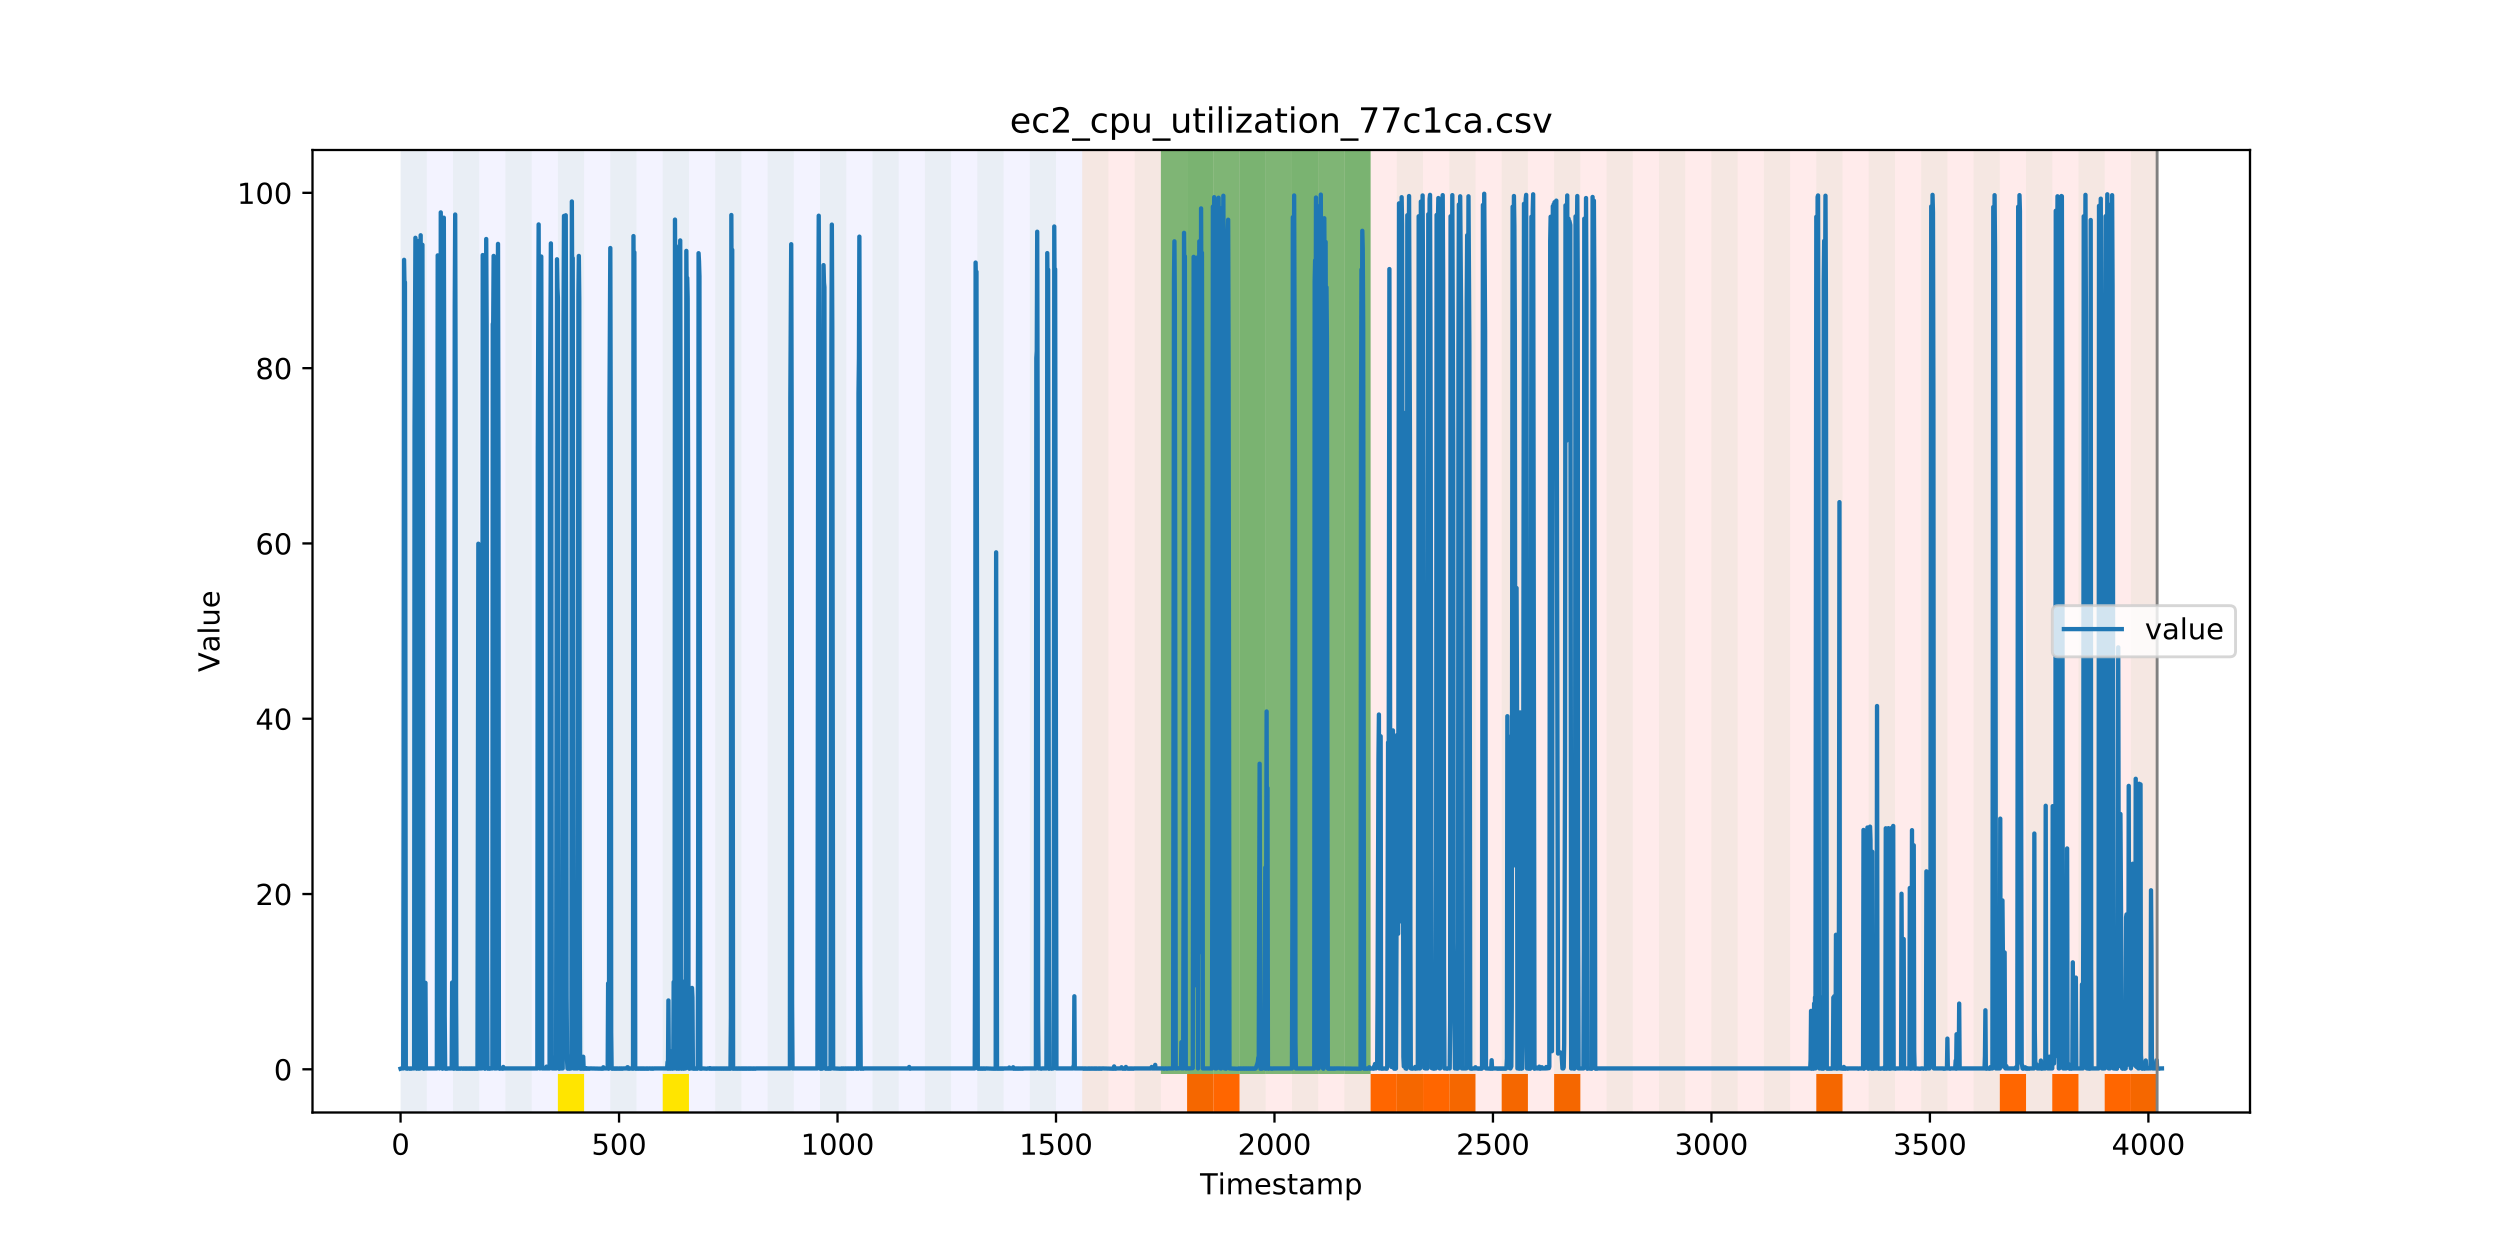 <?xml version="1.0" encoding="utf-8" standalone="no"?>
<!DOCTYPE svg PUBLIC "-//W3C//DTD SVG 1.1//EN"
  "http://www.w3.org/Graphics/SVG/1.1/DTD/svg11.dtd">
<!-- Created with matplotlib (https://matplotlib.org/) -->
<svg height="432pt" version="1.1" viewBox="0 0 864 432" width="864pt" xmlns="http://www.w3.org/2000/svg" xmlns:xlink="http://www.w3.org/1999/xlink">
 <defs>
  <style type="text/css">
*{stroke-linecap:butt;stroke-linejoin:round;}
  </style>
 </defs>
 <g id="figure_1">
  <g id="patch_1">
   <path d="M 0 432 
L 864 432 
L 864 0 
L 0 0 
z
" style="fill:#ffffff;"/>
  </g>
  <g id="axes_1">
   <g id="patch_2">
    <path d="M 108 384.48 
L 777.6 384.48 
L 777.6 51.84 
L 108 51.84 
z
" style="fill:#ffffff;"/>
   </g>
   <g id="patch_3">
    <path clip-path="url(#p6b17ac203d)" d="M 138.436 384.48 
L 138.436 51.84 
L 374.014 51.84 
L 374.014 384.48 
z
" style="fill:#0000ff;opacity:0.05;"/>
   </g>
   <g id="patch_4">
    <path clip-path="url(#p6b17ac203d)" d="M 374.014 384.48 
L 374.014 51.84 
L 745.503 51.84 
L 745.503 384.48 
z
" style="fill:#ff0000;opacity:0.08;"/>
   </g>
   <g id="patch_5">
    <path clip-path="url(#p6b17ac203d)" d="M 138.436 384.48 
L 138.436 51.84 
L 147.497 51.84 
L 147.497 384.48 
z
" style="fill:#008000;opacity:0.04;"/>
   </g>
   <g id="patch_6">
    <path clip-path="url(#p6b17ac203d)" d="M 156.558 384.48 
L 156.558 51.84 
L 165.618 51.84 
L 165.618 384.48 
z
" style="fill:#008000;opacity:0.04;"/>
   </g>
   <g id="patch_7">
    <path clip-path="url(#p6b17ac203d)" d="M 174.679 384.48 
L 174.679 51.84 
L 183.74 51.84 
L 183.74 384.48 
z
" style="fill:#008000;opacity:0.04;"/>
   </g>
   <g id="patch_8">
    <path clip-path="url(#p6b17ac203d)" d="M 410.257 384.48 
L 410.257 371.174 
L 419.318 371.174 
L 419.318 384.48 
z
" style="fill:#ff6600;"/>
   </g>
   <g id="patch_9">
    <path clip-path="url(#p6b17ac203d)" d="M 419.318 384.48 
L 419.318 371.174 
L 428.378 371.174 
L 428.378 384.48 
z
" style="fill:#ff6600;"/>
   </g>
   <g id="patch_10">
    <path clip-path="url(#p6b17ac203d)" d="M 192.8 384.48 
L 192.8 51.84 
L 201.861 51.84 
L 201.861 384.48 
z
" style="fill:#008000;opacity:0.04;"/>
   </g>
   <g id="patch_11">
    <path clip-path="url(#p6b17ac203d)" d="M 192.8 384.48 
L 192.8 371.174 
L 201.861 371.174 
L 201.861 384.48 
z
" style="fill:#ffe500;"/>
   </g>
   <g id="patch_12">
    <path clip-path="url(#p6b17ac203d)" d="M 210.922 384.48 
L 210.922 51.84 
L 219.983 51.84 
L 219.983 384.48 
z
" style="fill:#008000;opacity:0.04;"/>
   </g>
   <g id="patch_13">
    <path clip-path="url(#p6b17ac203d)" d="M 229.043 384.48 
L 229.043 51.84 
L 238.104 51.84 
L 238.104 384.48 
z
" style="fill:#008000;opacity:0.04;"/>
   </g>
   <g id="patch_14">
    <path clip-path="url(#p6b17ac203d)" d="M 229.043 384.48 
L 229.043 371.174 
L 238.104 371.174 
L 238.104 384.48 
z
" style="fill:#ffe500;"/>
   </g>
   <g id="patch_15">
    <path clip-path="url(#p6b17ac203d)" d="M 473.682 384.48 
L 473.682 371.174 
L 482.743 371.174 
L 482.743 384.48 
z
" style="fill:#ff6600;"/>
   </g>
   <g id="patch_16">
    <path clip-path="url(#p6b17ac203d)" d="M 247.165 384.48 
L 247.165 51.84 
L 256.225 51.84 
L 256.225 384.48 
z
" style="fill:#008000;opacity:0.04;"/>
   </g>
   <g id="patch_17">
    <path clip-path="url(#p6b17ac203d)" d="M 482.743 384.48 
L 482.743 371.174 
L 491.803 371.174 
L 491.803 384.48 
z
" style="fill:#ff6600;"/>
   </g>
   <g id="patch_18">
    <path clip-path="url(#p6b17ac203d)" d="M 491.803 384.48 
L 491.803 371.174 
L 500.864 371.174 
L 500.864 384.48 
z
" style="fill:#ff6600;"/>
   </g>
   <g id="patch_19">
    <path clip-path="url(#p6b17ac203d)" d="M 265.286 384.48 
L 265.286 51.84 
L 274.347 51.84 
L 274.347 384.48 
z
" style="fill:#008000;opacity:0.04;"/>
   </g>
   <g id="patch_20">
    <path clip-path="url(#p6b17ac203d)" d="M 500.864 384.48 
L 500.864 371.174 
L 509.925 371.174 
L 509.925 384.48 
z
" style="fill:#ff6600;"/>
   </g>
   <g id="patch_21">
    <path clip-path="url(#p6b17ac203d)" d="M 283.407 384.48 
L 283.407 51.84 
L 292.468 51.84 
L 292.468 384.48 
z
" style="fill:#008000;opacity:0.04;"/>
   </g>
   <g id="patch_22">
    <path clip-path="url(#p6b17ac203d)" d="M 518.985 384.48 
L 518.985 371.174 
L 528.046 371.174 
L 528.046 384.48 
z
" style="fill:#ff6600;"/>
   </g>
   <g id="patch_23">
    <path clip-path="url(#p6b17ac203d)" d="M 301.529 384.48 
L 301.529 51.84 
L 310.589 51.84 
L 310.589 384.48 
z
" style="fill:#008000;opacity:0.04;"/>
   </g>
   <g id="patch_24">
    <path clip-path="url(#p6b17ac203d)" d="M 537.107 384.48 
L 537.107 371.174 
L 546.167 371.174 
L 546.167 384.48 
z
" style="fill:#ff6600;"/>
   </g>
   <g id="patch_25">
    <path clip-path="url(#p6b17ac203d)" d="M 319.65 384.48 
L 319.65 51.84 
L 328.711 51.84 
L 328.711 384.48 
z
" style="fill:#008000;opacity:0.04;"/>
   </g>
   <g id="patch_26">
    <path clip-path="url(#p6b17ac203d)" d="M 337.772 384.48 
L 337.772 51.84 
L 346.832 51.84 
L 346.832 384.48 
z
" style="fill:#008000;opacity:0.04;"/>
   </g>
   <g id="patch_27">
    <path clip-path="url(#p6b17ac203d)" d="M 355.893 384.48 
L 355.893 51.84 
L 364.954 51.84 
L 364.954 384.48 
z
" style="fill:#008000;opacity:0.04;"/>
   </g>
   <g id="patch_28">
    <path clip-path="url(#p6b17ac203d)" d="M 374.014 384.48 
L 374.014 51.84 
L 383.075 51.84 
L 383.075 384.48 
z
" style="fill:#008000;opacity:0.04;"/>
   </g>
   <g id="patch_29">
    <path clip-path="url(#p6b17ac203d)" d="M 392.136 384.48 
L 392.136 51.84 
L 401.196 51.84 
L 401.196 384.48 
z
" style="fill:#008000;opacity:0.04;"/>
   </g>
   <g id="patch_30">
    <path clip-path="url(#p6b17ac203d)" d="M 627.714 384.48 
L 627.714 371.174 
L 636.774 371.174 
L 636.774 384.48 
z
" style="fill:#ff6600;"/>
   </g>
   <g id="patch_31">
    <path clip-path="url(#p6b17ac203d)" d="M 401.196 371.174 
L 401.196 51.84 
L 410.257 51.84 
L 410.257 371.174 
z
" style="fill:#008000;opacity:0.5;"/>
   </g>
   <g id="patch_32">
    <path clip-path="url(#p6b17ac203d)" d="M 410.257 384.48 
L 410.257 51.84 
L 419.318 51.84 
L 419.318 384.48 
z
" style="fill:#008000;opacity:0.04;"/>
   </g>
   <g id="patch_33">
    <path clip-path="url(#p6b17ac203d)" d="M 410.257 371.174 
L 410.257 51.84 
L 419.318 51.84 
L 419.318 371.174 
z
" style="fill:#008000;opacity:0.5;"/>
   </g>
   <g id="patch_34">
    <path clip-path="url(#p6b17ac203d)" d="M 419.318 371.174 
L 419.318 51.84 
L 428.378 51.84 
L 428.378 371.174 
z
" style="fill:#008000;opacity:0.5;"/>
   </g>
   <g id="patch_35">
    <path clip-path="url(#p6b17ac203d)" d="M 428.378 384.48 
L 428.378 51.84 
L 437.439 51.84 
L 437.439 384.48 
z
" style="fill:#008000;opacity:0.04;"/>
   </g>
   <g id="patch_36">
    <path clip-path="url(#p6b17ac203d)" d="M 428.378 371.174 
L 428.378 51.84 
L 437.439 51.84 
L 437.439 371.174 
z
" style="fill:#008000;opacity:0.5;"/>
   </g>
   <g id="patch_37">
    <path clip-path="url(#p6b17ac203d)" d="M 437.439 371.174 
L 437.439 51.84 
L 446.5 51.84 
L 446.5 371.174 
z
" style="fill:#008000;opacity:0.5;"/>
   </g>
   <g id="patch_38">
    <path clip-path="url(#p6b17ac203d)" d="M 446.5 384.48 
L 446.5 51.84 
L 455.56 51.84 
L 455.56 384.48 
z
" style="fill:#008000;opacity:0.04;"/>
   </g>
   <g id="patch_39">
    <path clip-path="url(#p6b17ac203d)" d="M 446.5 371.174 
L 446.5 51.84 
L 455.56 51.84 
L 455.56 371.174 
z
" style="fill:#008000;opacity:0.5;"/>
   </g>
   <g id="patch_40">
    <path clip-path="url(#p6b17ac203d)" d="M 455.56 371.174 
L 455.56 51.84 
L 464.621 51.84 
L 464.621 371.174 
z
" style="fill:#008000;opacity:0.5;"/>
   </g>
   <g id="patch_41">
    <path clip-path="url(#p6b17ac203d)" d="M 691.138 384.48 
L 691.138 371.174 
L 700.199 371.174 
L 700.199 384.48 
z
" style="fill:#ff6600;"/>
   </g>
   <g id="patch_42">
    <path clip-path="url(#p6b17ac203d)" d="M 464.621 384.48 
L 464.621 51.84 
L 473.682 51.84 
L 473.682 384.48 
z
" style="fill:#008000;opacity:0.04;"/>
   </g>
   <g id="patch_43">
    <path clip-path="url(#p6b17ac203d)" d="M 464.621 371.174 
L 464.621 51.84 
L 473.682 51.84 
L 473.682 371.174 
z
" style="fill:#008000;opacity:0.5;"/>
   </g>
   <g id="patch_44">
    <path clip-path="url(#p6b17ac203d)" d="M 709.26 384.48 
L 709.26 371.174 
L 718.32 371.174 
L 718.32 384.48 
z
" style="fill:#ff6600;"/>
   </g>
   <g id="patch_45">
    <path clip-path="url(#p6b17ac203d)" d="M 482.743 384.48 
L 482.743 51.84 
L 491.803 51.84 
L 491.803 384.48 
z
" style="fill:#008000;opacity:0.04;"/>
   </g>
   <g id="patch_46">
    <path clip-path="url(#p6b17ac203d)" d="M 727.381 384.48 
L 727.381 371.174 
L 736.442 371.174 
L 736.442 384.48 
z
" style="fill:#ff6600;"/>
   </g>
   <g id="patch_47">
    <path clip-path="url(#p6b17ac203d)" d="M 500.864 384.48 
L 500.864 51.84 
L 509.925 51.84 
L 509.925 384.48 
z
" style="fill:#008000;opacity:0.04;"/>
   </g>
   <g id="patch_48">
    <path clip-path="url(#p6b17ac203d)" d="M 736.442 384.48 
L 736.442 371.174 
L 745.503 371.174 
L 745.503 384.48 
z
" style="fill:#ff6600;"/>
   </g>
   <g id="patch_49">
    <path clip-path="url(#p6b17ac203d)" d="M 518.985 384.48 
L 518.985 51.84 
L 528.046 51.84 
L 528.046 384.48 
z
" style="fill:#008000;opacity:0.04;"/>
   </g>
   <g id="patch_50">
    <path clip-path="url(#p6b17ac203d)" d="M 537.107 384.48 
L 537.107 51.84 
L 546.167 51.84 
L 546.167 384.48 
z
" style="fill:#008000;opacity:0.04;"/>
   </g>
   <g id="patch_51">
    <path clip-path="url(#p6b17ac203d)" d="M 555.228 384.48 
L 555.228 51.84 
L 564.289 51.84 
L 564.289 384.48 
z
" style="fill:#008000;opacity:0.04;"/>
   </g>
   <g id="patch_52">
    <path clip-path="url(#p6b17ac203d)" d="M 573.349 384.48 
L 573.349 51.84 
L 582.41 51.84 
L 582.41 384.48 
z
" style="fill:#008000;opacity:0.04;"/>
   </g>
   <g id="patch_53">
    <path clip-path="url(#p6b17ac203d)" d="M 591.471 384.48 
L 591.471 51.84 
L 600.531 51.84 
L 600.531 384.48 
z
" style="fill:#008000;opacity:0.04;"/>
   </g>
   <g id="patch_54">
    <path clip-path="url(#p6b17ac203d)" d="M 609.592 384.48 
L 609.592 51.84 
L 618.653 51.84 
L 618.653 384.48 
z
" style="fill:#008000;opacity:0.04;"/>
   </g>
   <g id="patch_55">
    <path clip-path="url(#p6b17ac203d)" d="M 627.714 384.48 
L 627.714 51.84 
L 636.774 51.84 
L 636.774 384.48 
z
" style="fill:#008000;opacity:0.04;"/>
   </g>
   <g id="patch_56">
    <path clip-path="url(#p6b17ac203d)" d="M 645.835 384.48 
L 645.835 51.84 
L 654.896 51.84 
L 654.896 384.48 
z
" style="fill:#008000;opacity:0.04;"/>
   </g>
   <g id="patch_57">
    <path clip-path="url(#p6b17ac203d)" d="M 663.956 384.48 
L 663.956 51.84 
L 673.017 51.84 
L 673.017 384.48 
z
" style="fill:#008000;opacity:0.04;"/>
   </g>
   <g id="patch_58">
    <path clip-path="url(#p6b17ac203d)" d="M 682.078 384.48 
L 682.078 51.84 
L 691.138 51.84 
L 691.138 384.48 
z
" style="fill:#008000;opacity:0.04;"/>
   </g>
   <g id="patch_59">
    <path clip-path="url(#p6b17ac203d)" d="M 700.199 384.48 
L 700.199 51.84 
L 709.26 51.84 
L 709.26 384.48 
z
" style="fill:#008000;opacity:0.04;"/>
   </g>
   <g id="patch_60">
    <path clip-path="url(#p6b17ac203d)" d="M 718.32 384.48 
L 718.32 51.84 
L 727.381 51.84 
L 727.381 384.48 
z
" style="fill:#008000;opacity:0.04;"/>
   </g>
   <g id="patch_61">
    <path clip-path="url(#p6b17ac203d)" d="M 736.442 384.48 
L 736.442 51.84 
L 745.503 51.84 
L 745.503 384.48 
z
" style="fill:#008000;opacity:0.04;"/>
   </g>
   <g id="matplotlib.axis_1">
    <g id="xtick_1">
     <g id="line2d_1">
      <defs>
       <path d="M 0 0 
L 0 3.5 
" id="m0b2d468ba0" style="stroke:#000000;stroke-width:0.8;"/>
      </defs>
      <g>
       <use style="stroke:#000000;stroke-width:0.8;" x="138.436" xlink:href="#m0b2d468ba0" y="384.48"/>
      </g>
     </g>
     <g id="text_1">
      <!-- 0 -->
      <defs>
       <path d="M 31.781 66.406 
Q 24.172 66.406 20.328 58.906 
Q 16.5 51.422 16.5 36.375 
Q 16.5 21.391 20.328 13.891 
Q 24.172 6.391 31.781 6.391 
Q 39.453 6.391 43.281 13.891 
Q 47.125 21.391 47.125 36.375 
Q 47.125 51.422 43.281 58.906 
Q 39.453 66.406 31.781 66.406 
z
M 31.781 74.219 
Q 44.047 74.219 50.516 64.516 
Q 56.984 54.828 56.984 36.375 
Q 56.984 17.969 50.516 8.266 
Q 44.047 -1.422 31.781 -1.422 
Q 19.531 -1.422 13.062 8.266 
Q 6.594 17.969 6.594 36.375 
Q 6.594 54.828 13.062 64.516 
Q 19.531 74.219 31.781 74.219 
z
" id="DejaVuSans-48"/>
      </defs>
      <g transform="translate(135.255 399.078)scale(0.1 -0.1)">
       <use xlink:href="#DejaVuSans-48"/>
      </g>
     </g>
    </g>
    <g id="xtick_2">
     <g id="line2d_2">
      <g>
       <use style="stroke:#000000;stroke-width:0.8;" x="213.942" xlink:href="#m0b2d468ba0" y="384.48"/>
      </g>
     </g>
     <g id="text_2">
      <!-- 500 -->
      <defs>
       <path d="M 10.797 72.906 
L 49.516 72.906 
L 49.516 64.594 
L 19.828 64.594 
L 19.828 46.734 
Q 21.969 47.469 24.109 47.828 
Q 26.266 48.188 28.422 48.188 
Q 40.625 48.188 47.75 41.5 
Q 54.891 34.812 54.891 23.391 
Q 54.891 11.625 47.562 5.094 
Q 40.234 -1.422 26.906 -1.422 
Q 22.312 -1.422 17.547 -0.641 
Q 12.797 0.141 7.719 1.703 
L 7.719 11.625 
Q 12.109 9.234 16.797 8.062 
Q 21.484 6.891 26.703 6.891 
Q 35.156 6.891 40.078 11.328 
Q 45.016 15.766 45.016 23.391 
Q 45.016 31 40.078 35.438 
Q 35.156 39.891 26.703 39.891 
Q 22.75 39.891 18.812 39.016 
Q 14.891 38.141 10.797 36.281 
z
" id="DejaVuSans-53"/>
      </defs>
      <g transform="translate(204.398 399.078)scale(0.1 -0.1)">
       <use xlink:href="#DejaVuSans-53"/>
       <use x="63.623" xlink:href="#DejaVuSans-48"/>
       <use x="127.246" xlink:href="#DejaVuSans-48"/>
      </g>
     </g>
    </g>
    <g id="xtick_3">
     <g id="line2d_3">
      <g>
       <use style="stroke:#000000;stroke-width:0.8;" x="289.448" xlink:href="#m0b2d468ba0" y="384.48"/>
      </g>
     </g>
     <g id="text_3">
      <!-- 1000 -->
      <defs>
       <path d="M 12.406 8.297 
L 28.516 8.297 
L 28.516 63.922 
L 10.984 60.406 
L 10.984 69.391 
L 28.422 72.906 
L 38.281 72.906 
L 38.281 8.297 
L 54.391 8.297 
L 54.391 0 
L 12.406 0 
z
" id="DejaVuSans-49"/>
      </defs>
      <g transform="translate(276.723 399.078)scale(0.1 -0.1)">
       <use xlink:href="#DejaVuSans-49"/>
       <use x="63.623" xlink:href="#DejaVuSans-48"/>
       <use x="127.246" xlink:href="#DejaVuSans-48"/>
       <use x="190.869" xlink:href="#DejaVuSans-48"/>
      </g>
     </g>
    </g>
    <g id="xtick_4">
     <g id="line2d_4">
      <g>
       <use style="stroke:#000000;stroke-width:0.8;" x="364.954" xlink:href="#m0b2d468ba0" y="384.48"/>
      </g>
     </g>
     <g id="text_4">
      <!-- 1500 -->
      <g transform="translate(352.229 399.078)scale(0.1 -0.1)">
       <use xlink:href="#DejaVuSans-49"/>
       <use x="63.623" xlink:href="#DejaVuSans-53"/>
       <use x="127.246" xlink:href="#DejaVuSans-48"/>
       <use x="190.869" xlink:href="#DejaVuSans-48"/>
      </g>
     </g>
    </g>
    <g id="xtick_5">
     <g id="line2d_5">
      <g>
       <use style="stroke:#000000;stroke-width:0.8;" x="440.459" xlink:href="#m0b2d468ba0" y="384.48"/>
      </g>
     </g>
     <g id="text_5">
      <!-- 2000 -->
      <defs>
       <path d="M 19.188 8.297 
L 53.609 8.297 
L 53.609 0 
L 7.328 0 
L 7.328 8.297 
Q 12.938 14.109 22.625 23.891 
Q 32.328 33.688 34.812 36.531 
Q 39.547 41.844 41.422 45.531 
Q 43.312 49.219 43.312 52.781 
Q 43.312 58.594 39.234 62.25 
Q 35.156 65.922 28.609 65.922 
Q 23.969 65.922 18.812 64.312 
Q 13.672 62.703 7.812 59.422 
L 7.812 69.391 
Q 13.766 71.781 18.938 73 
Q 24.125 74.219 28.422 74.219 
Q 39.75 74.219 46.484 68.547 
Q 53.219 62.891 53.219 53.422 
Q 53.219 48.922 51.531 44.891 
Q 49.859 40.875 45.406 35.406 
Q 44.188 33.984 37.641 27.219 
Q 31.109 20.453 19.188 8.297 
z
" id="DejaVuSans-50"/>
      </defs>
      <g transform="translate(427.734 399.078)scale(0.1 -0.1)">
       <use xlink:href="#DejaVuSans-50"/>
       <use x="63.623" xlink:href="#DejaVuSans-48"/>
       <use x="127.246" xlink:href="#DejaVuSans-48"/>
       <use x="190.869" xlink:href="#DejaVuSans-48"/>
      </g>
     </g>
    </g>
    <g id="xtick_6">
     <g id="line2d_6">
      <g>
       <use style="stroke:#000000;stroke-width:0.8;" x="515.965" xlink:href="#m0b2d468ba0" y="384.48"/>
      </g>
     </g>
     <g id="text_6">
      <!-- 2500 -->
      <g transform="translate(503.24 399.078)scale(0.1 -0.1)">
       <use xlink:href="#DejaVuSans-50"/>
       <use x="63.623" xlink:href="#DejaVuSans-53"/>
       <use x="127.246" xlink:href="#DejaVuSans-48"/>
       <use x="190.869" xlink:href="#DejaVuSans-48"/>
      </g>
     </g>
    </g>
    <g id="xtick_7">
     <g id="line2d_7">
      <g>
       <use style="stroke:#000000;stroke-width:0.8;" x="591.471" xlink:href="#m0b2d468ba0" y="384.48"/>
      </g>
     </g>
     <g id="text_7">
      <!-- 3000 -->
      <defs>
       <path d="M 40.578 39.312 
Q 47.656 37.797 51.625 33 
Q 55.609 28.219 55.609 21.188 
Q 55.609 10.406 48.188 4.484 
Q 40.766 -1.422 27.094 -1.422 
Q 22.516 -1.422 17.656 -0.516 
Q 12.797 0.391 7.625 2.203 
L 7.625 11.719 
Q 11.719 9.328 16.594 8.109 
Q 21.484 6.891 26.812 6.891 
Q 36.078 6.891 40.938 10.547 
Q 45.797 14.203 45.797 21.188 
Q 45.797 27.641 41.281 31.266 
Q 36.766 34.906 28.719 34.906 
L 20.219 34.906 
L 20.219 43.016 
L 29.109 43.016 
Q 36.375 43.016 40.234 45.922 
Q 44.094 48.828 44.094 54.297 
Q 44.094 59.906 40.109 62.906 
Q 36.141 65.922 28.719 65.922 
Q 24.656 65.922 20.016 65.031 
Q 15.375 64.156 9.812 62.312 
L 9.812 71.094 
Q 15.438 72.656 20.344 73.438 
Q 25.25 74.219 29.594 74.219 
Q 40.828 74.219 47.359 69.109 
Q 53.906 64.016 53.906 55.328 
Q 53.906 49.266 50.438 45.094 
Q 46.969 40.922 40.578 39.312 
z
" id="DejaVuSans-51"/>
      </defs>
      <g transform="translate(578.746 399.078)scale(0.1 -0.1)">
       <use xlink:href="#DejaVuSans-51"/>
       <use x="63.623" xlink:href="#DejaVuSans-48"/>
       <use x="127.246" xlink:href="#DejaVuSans-48"/>
       <use x="190.869" xlink:href="#DejaVuSans-48"/>
      </g>
     </g>
    </g>
    <g id="xtick_8">
     <g id="line2d_8">
      <g>
       <use style="stroke:#000000;stroke-width:0.8;" x="666.977" xlink:href="#m0b2d468ba0" y="384.48"/>
      </g>
     </g>
     <g id="text_8">
      <!-- 3500 -->
      <g transform="translate(654.252 399.078)scale(0.1 -0.1)">
       <use xlink:href="#DejaVuSans-51"/>
       <use x="63.623" xlink:href="#DejaVuSans-53"/>
       <use x="127.246" xlink:href="#DejaVuSans-48"/>
       <use x="190.869" xlink:href="#DejaVuSans-48"/>
      </g>
     </g>
    </g>
    <g id="xtick_9">
     <g id="line2d_9">
      <g>
       <use style="stroke:#000000;stroke-width:0.8;" x="742.482" xlink:href="#m0b2d468ba0" y="384.48"/>
      </g>
     </g>
     <g id="text_9">
      <!-- 4000 -->
      <defs>
       <path d="M 37.797 64.312 
L 12.891 25.391 
L 37.797 25.391 
z
M 35.203 72.906 
L 47.609 72.906 
L 47.609 25.391 
L 58.016 25.391 
L 58.016 17.188 
L 47.609 17.188 
L 47.609 0 
L 37.797 0 
L 37.797 17.188 
L 4.891 17.188 
L 4.891 26.703 
z
" id="DejaVuSans-52"/>
      </defs>
      <g transform="translate(729.757 399.078)scale(0.1 -0.1)">
       <use xlink:href="#DejaVuSans-52"/>
       <use x="63.623" xlink:href="#DejaVuSans-48"/>
       <use x="127.246" xlink:href="#DejaVuSans-48"/>
       <use x="190.869" xlink:href="#DejaVuSans-48"/>
      </g>
     </g>
    </g>
    <g id="text_10">
     <!-- Timestamp -->
     <defs>
      <path d="M -0.297 72.906 
L 61.375 72.906 
L 61.375 64.594 
L 35.5 64.594 
L 35.5 0 
L 25.594 0 
L 25.594 64.594 
L -0.297 64.594 
z
" id="DejaVuSans-84"/>
      <path d="M 9.422 54.688 
L 18.406 54.688 
L 18.406 0 
L 9.422 0 
z
M 9.422 75.984 
L 18.406 75.984 
L 18.406 64.594 
L 9.422 64.594 
z
" id="DejaVuSans-105"/>
      <path d="M 52 44.188 
Q 55.375 50.25 60.062 53.125 
Q 64.75 56 71.094 56 
Q 79.641 56 84.281 50.016 
Q 88.922 44.047 88.922 33.016 
L 88.922 0 
L 79.891 0 
L 79.891 32.719 
Q 79.891 40.578 77.094 44.375 
Q 74.312 48.188 68.609 48.188 
Q 61.625 48.188 57.562 43.547 
Q 53.516 38.922 53.516 30.906 
L 53.516 0 
L 44.484 0 
L 44.484 32.719 
Q 44.484 40.625 41.703 44.406 
Q 38.922 48.188 33.109 48.188 
Q 26.219 48.188 22.156 43.531 
Q 18.109 38.875 18.109 30.906 
L 18.109 0 
L 9.078 0 
L 9.078 54.688 
L 18.109 54.688 
L 18.109 46.188 
Q 21.188 51.219 25.484 53.609 
Q 29.781 56 35.688 56 
Q 41.656 56 45.828 52.969 
Q 50 49.953 52 44.188 
z
" id="DejaVuSans-109"/>
      <path d="M 56.203 29.594 
L 56.203 25.203 
L 14.891 25.203 
Q 15.484 15.922 20.484 11.062 
Q 25.484 6.203 34.422 6.203 
Q 39.594 6.203 44.453 7.469 
Q 49.312 8.734 54.109 11.281 
L 54.109 2.781 
Q 49.266 0.734 44.188 -0.344 
Q 39.109 -1.422 33.891 -1.422 
Q 20.797 -1.422 13.156 6.188 
Q 5.516 13.812 5.516 26.812 
Q 5.516 40.234 12.766 48.109 
Q 20.016 56 32.328 56 
Q 43.359 56 49.781 48.891 
Q 56.203 41.797 56.203 29.594 
z
M 47.219 32.234 
Q 47.125 39.594 43.094 43.984 
Q 39.062 48.391 32.422 48.391 
Q 24.906 48.391 20.391 44.141 
Q 15.875 39.891 15.188 32.172 
z
" id="DejaVuSans-101"/>
      <path d="M 44.281 53.078 
L 44.281 44.578 
Q 40.484 46.531 36.375 47.5 
Q 32.281 48.484 27.875 48.484 
Q 21.188 48.484 17.844 46.438 
Q 14.5 44.391 14.5 40.281 
Q 14.5 37.156 16.891 35.375 
Q 19.281 33.594 26.516 31.984 
L 29.594 31.297 
Q 39.156 29.25 43.188 25.516 
Q 47.219 21.781 47.219 15.094 
Q 47.219 7.469 41.188 3.016 
Q 35.156 -1.422 24.609 -1.422 
Q 20.219 -1.422 15.453 -0.562 
Q 10.688 0.297 5.422 2 
L 5.422 11.281 
Q 10.406 8.688 15.234 7.391 
Q 20.062 6.109 24.812 6.109 
Q 31.156 6.109 34.562 8.281 
Q 37.984 10.453 37.984 14.406 
Q 37.984 18.062 35.516 20.016 
Q 33.062 21.969 24.703 23.781 
L 21.578 24.516 
Q 13.234 26.266 9.516 29.906 
Q 5.812 33.547 5.812 39.891 
Q 5.812 47.609 11.281 51.797 
Q 16.75 56 26.812 56 
Q 31.781 56 36.172 55.266 
Q 40.578 54.547 44.281 53.078 
z
" id="DejaVuSans-115"/>
      <path d="M 18.312 70.219 
L 18.312 54.688 
L 36.812 54.688 
L 36.812 47.703 
L 18.312 47.703 
L 18.312 18.016 
Q 18.312 11.328 20.141 9.422 
Q 21.969 7.516 27.594 7.516 
L 36.812 7.516 
L 36.812 0 
L 27.594 0 
Q 17.188 0 13.234 3.875 
Q 9.281 7.766 9.281 18.016 
L 9.281 47.703 
L 2.688 47.703 
L 2.688 54.688 
L 9.281 54.688 
L 9.281 70.219 
z
" id="DejaVuSans-116"/>
      <path d="M 34.281 27.484 
Q 23.391 27.484 19.188 25 
Q 14.984 22.516 14.984 16.5 
Q 14.984 11.719 18.141 8.906 
Q 21.297 6.109 26.703 6.109 
Q 34.188 6.109 38.703 11.406 
Q 43.219 16.703 43.219 25.484 
L 43.219 27.484 
z
M 52.203 31.203 
L 52.203 0 
L 43.219 0 
L 43.219 8.297 
Q 40.141 3.328 35.547 0.953 
Q 30.953 -1.422 24.312 -1.422 
Q 15.922 -1.422 10.953 3.297 
Q 6 8.016 6 15.922 
Q 6 25.141 12.172 29.828 
Q 18.359 34.516 30.609 34.516 
L 43.219 34.516 
L 43.219 35.406 
Q 43.219 41.609 39.141 45 
Q 35.062 48.391 27.688 48.391 
Q 23 48.391 18.547 47.266 
Q 14.109 46.141 10.016 43.891 
L 10.016 52.203 
Q 14.938 54.109 19.578 55.047 
Q 24.219 56 28.609 56 
Q 40.484 56 46.344 49.844 
Q 52.203 43.703 52.203 31.203 
z
" id="DejaVuSans-97"/>
      <path d="M 18.109 8.203 
L 18.109 -20.797 
L 9.078 -20.797 
L 9.078 54.688 
L 18.109 54.688 
L 18.109 46.391 
Q 20.953 51.266 25.266 53.625 
Q 29.594 56 35.594 56 
Q 45.562 56 51.781 48.094 
Q 58.016 40.188 58.016 27.297 
Q 58.016 14.406 51.781 6.484 
Q 45.562 -1.422 35.594 -1.422 
Q 29.594 -1.422 25.266 0.953 
Q 20.953 3.328 18.109 8.203 
z
M 48.688 27.297 
Q 48.688 37.203 44.609 42.844 
Q 40.531 48.484 33.406 48.484 
Q 26.266 48.484 22.188 42.844 
Q 18.109 37.203 18.109 27.297 
Q 18.109 17.391 22.188 11.75 
Q 26.266 6.109 33.406 6.109 
Q 40.531 6.109 44.609 11.75 
Q 48.688 17.391 48.688 27.297 
z
" id="DejaVuSans-112"/>
     </defs>
     <g transform="translate(414.739 412.757)scale(0.1 -0.1)">
      <use xlink:href="#DejaVuSans-84"/>
      <use x="61.037" xlink:href="#DejaVuSans-105"/>
      <use x="88.82" xlink:href="#DejaVuSans-109"/>
      <use x="186.232" xlink:href="#DejaVuSans-101"/>
      <use x="247.756" xlink:href="#DejaVuSans-115"/>
      <use x="299.855" xlink:href="#DejaVuSans-116"/>
      <use x="339.064" xlink:href="#DejaVuSans-97"/>
      <use x="400.344" xlink:href="#DejaVuSans-109"/>
      <use x="497.756" xlink:href="#DejaVuSans-112"/>
     </g>
    </g>
   </g>
   <g id="matplotlib.axis_2">
    <g id="ytick_1">
     <g id="line2d_10">
      <defs>
       <path d="M 0 0 
L -3.5 0 
" id="m13f9001e94" style="stroke:#000000;stroke-width:0.8;"/>
      </defs>
      <g>
       <use style="stroke:#000000;stroke-width:0.8;" x="108" xlink:href="#m13f9001e94" y="369.554"/>
      </g>
     </g>
     <g id="text_11">
      <!-- 0 -->
      <g transform="translate(94.638 373.353)scale(0.1 -0.1)">
       <use xlink:href="#DejaVuSans-48"/>
      </g>
     </g>
    </g>
    <g id="ytick_2">
     <g id="line2d_11">
      <g>
       <use style="stroke:#000000;stroke-width:0.8;" x="108" xlink:href="#m13f9001e94" y="308.973"/>
      </g>
     </g>
     <g id="text_12">
      <!-- 20 -->
      <g transform="translate(88.275 312.773)scale(0.1 -0.1)">
       <use xlink:href="#DejaVuSans-50"/>
       <use x="63.623" xlink:href="#DejaVuSans-48"/>
      </g>
     </g>
    </g>
    <g id="ytick_3">
     <g id="line2d_12">
      <g>
       <use style="stroke:#000000;stroke-width:0.8;" x="108" xlink:href="#m13f9001e94" y="248.393"/>
      </g>
     </g>
     <g id="text_13">
      <!-- 40 -->
      <g transform="translate(88.275 252.192)scale(0.1 -0.1)">
       <use xlink:href="#DejaVuSans-52"/>
       <use x="63.623" xlink:href="#DejaVuSans-48"/>
      </g>
     </g>
    </g>
    <g id="ytick_4">
     <g id="line2d_13">
      <g>
       <use style="stroke:#000000;stroke-width:0.8;" x="108" xlink:href="#m13f9001e94" y="187.812"/>
      </g>
     </g>
     <g id="text_14">
      <!-- 60 -->
      <defs>
       <path d="M 33.016 40.375 
Q 26.375 40.375 22.484 35.828 
Q 18.609 31.297 18.609 23.391 
Q 18.609 15.531 22.484 10.953 
Q 26.375 6.391 33.016 6.391 
Q 39.656 6.391 43.531 10.953 
Q 47.406 15.531 47.406 23.391 
Q 47.406 31.297 43.531 35.828 
Q 39.656 40.375 33.016 40.375 
z
M 52.594 71.297 
L 52.594 62.312 
Q 48.875 64.062 45.094 64.984 
Q 41.312 65.922 37.594 65.922 
Q 27.828 65.922 22.672 59.328 
Q 17.531 52.734 16.797 39.406 
Q 19.672 43.656 24.016 45.922 
Q 28.375 48.188 33.594 48.188 
Q 44.578 48.188 50.953 41.516 
Q 57.328 34.859 57.328 23.391 
Q 57.328 12.156 50.688 5.359 
Q 44.047 -1.422 33.016 -1.422 
Q 20.359 -1.422 13.672 8.266 
Q 6.984 17.969 6.984 36.375 
Q 6.984 53.656 15.188 63.938 
Q 23.391 74.219 37.203 74.219 
Q 40.922 74.219 44.703 73.484 
Q 48.484 72.75 52.594 71.297 
z
" id="DejaVuSans-54"/>
      </defs>
      <g transform="translate(88.275 191.611)scale(0.1 -0.1)">
       <use xlink:href="#DejaVuSans-54"/>
       <use x="63.623" xlink:href="#DejaVuSans-48"/>
      </g>
     </g>
    </g>
    <g id="ytick_5">
     <g id="line2d_14">
      <g>
       <use style="stroke:#000000;stroke-width:0.8;" x="108" xlink:href="#m13f9001e94" y="127.232"/>
      </g>
     </g>
     <g id="text_15">
      <!-- 80 -->
      <defs>
       <path d="M 31.781 34.625 
Q 24.75 34.625 20.719 30.859 
Q 16.703 27.094 16.703 20.516 
Q 16.703 13.922 20.719 10.156 
Q 24.75 6.391 31.781 6.391 
Q 38.812 6.391 42.859 10.172 
Q 46.922 13.969 46.922 20.516 
Q 46.922 27.094 42.891 30.859 
Q 38.875 34.625 31.781 34.625 
z
M 21.922 38.812 
Q 15.578 40.375 12.031 44.719 
Q 8.5 49.078 8.5 55.328 
Q 8.5 64.062 14.719 69.141 
Q 20.953 74.219 31.781 74.219 
Q 42.672 74.219 48.875 69.141 
Q 55.078 64.062 55.078 55.328 
Q 55.078 49.078 51.531 44.719 
Q 48 40.375 41.703 38.812 
Q 48.828 37.156 52.797 32.312 
Q 56.781 27.484 56.781 20.516 
Q 56.781 9.906 50.312 4.234 
Q 43.844 -1.422 31.781 -1.422 
Q 19.734 -1.422 13.25 4.234 
Q 6.781 9.906 6.781 20.516 
Q 6.781 27.484 10.781 32.312 
Q 14.797 37.156 21.922 38.812 
z
M 18.312 54.391 
Q 18.312 48.734 21.844 45.562 
Q 25.391 42.391 31.781 42.391 
Q 38.141 42.391 41.719 45.562 
Q 45.312 48.734 45.312 54.391 
Q 45.312 60.062 41.719 63.234 
Q 38.141 66.406 31.781 66.406 
Q 25.391 66.406 21.844 63.234 
Q 18.312 60.062 18.312 54.391 
z
" id="DejaVuSans-56"/>
      </defs>
      <g transform="translate(88.275 131.031)scale(0.1 -0.1)">
       <use xlink:href="#DejaVuSans-56"/>
       <use x="63.623" xlink:href="#DejaVuSans-48"/>
      </g>
     </g>
    </g>
    <g id="ytick_6">
     <g id="line2d_15">
      <g>
       <use style="stroke:#000000;stroke-width:0.8;" x="108" xlink:href="#m13f9001e94" y="66.651"/>
      </g>
     </g>
     <g id="text_16">
      <!-- 100 -->
      <g transform="translate(81.912 70.45)scale(0.1 -0.1)">
       <use xlink:href="#DejaVuSans-49"/>
       <use x="63.623" xlink:href="#DejaVuSans-48"/>
       <use x="127.246" xlink:href="#DejaVuSans-48"/>
      </g>
     </g>
    </g>
    <g id="text_17">
     <!-- Value -->
     <defs>
      <path d="M 28.609 0 
L 0.781 72.906 
L 11.078 72.906 
L 34.188 11.531 
L 57.328 72.906 
L 67.578 72.906 
L 39.797 0 
z
" id="DejaVuSans-86"/>
      <path d="M 9.422 75.984 
L 18.406 75.984 
L 18.406 0 
L 9.422 0 
z
" id="DejaVuSans-108"/>
      <path d="M 8.5 21.578 
L 8.5 54.688 
L 17.484 54.688 
L 17.484 21.922 
Q 17.484 14.156 20.5 10.266 
Q 23.531 6.391 29.594 6.391 
Q 36.859 6.391 41.078 11.031 
Q 45.312 15.672 45.312 23.688 
L 45.312 54.688 
L 54.297 54.688 
L 54.297 0 
L 45.312 0 
L 45.312 8.406 
Q 42.047 3.422 37.719 1 
Q 33.406 -1.422 27.688 -1.422 
Q 18.266 -1.422 13.375 4.438 
Q 8.5 10.297 8.5 21.578 
z
M 31.109 56 
z
" id="DejaVuSans-117"/>
     </defs>
     <g transform="translate(75.833 232.273)rotate(-90)scale(0.1 -0.1)">
      <use xlink:href="#DejaVuSans-86"/>
      <use x="68.299" xlink:href="#DejaVuSans-97"/>
      <use x="129.578" xlink:href="#DejaVuSans-108"/>
      <use x="157.361" xlink:href="#DejaVuSans-117"/>
      <use x="220.74" xlink:href="#DejaVuSans-101"/>
     </g>
    </g>
   </g>
   <g id="line2d_16">
    <path clip-path="url(#p6b17ac203d)" d="M 138.436 369.348 
L 138.738 369.251 
L 139.04 369.245 
L 139.191 368.948 
L 139.342 369.251 
L 139.493 281.294 
L 139.644 89.799 
L 139.795 99.043 
L 139.946 97.517 
L 140.249 369.251 
L 140.551 369.245 
L 140.702 369.354 
L 141.004 369.251 
L 141.457 369.257 
L 141.608 369.354 
L 141.91 369.245 
L 142.061 369.348 
L 142.363 369.245 
L 143.118 369.245 
L 143.269 147.92 
L 143.571 82.19 
L 143.722 161.072 
L 143.873 369.245 
L 144.024 369.354 
L 144.175 369.251 
L 144.326 345.019 
L 144.477 83.299 
L 144.628 369.142 
L 144.779 369.348 
L 145.081 369.245 
L 145.232 369.257 
L 145.383 81.312 
L 145.534 346.739 
L 145.685 137.918 
L 145.987 84.595 
L 146.138 173.024 
L 146.289 369.245 
L 146.44 369.354 
L 146.742 369.251 
L 146.893 369.251 
L 147.044 339.669 
L 147.195 369.251 
L 150.97 369.251 
L 151.272 88.26 
L 151.423 93.44 
L 151.574 99.667 
L 151.725 323.21 
L 151.876 369.251 
L 152.027 368.845 
L 152.178 366.319 
L 152.329 73.406 
L 152.48 124.705 
L 152.631 86 
L 152.933 369.348 
L 153.235 117.939 
L 153.387 75.241 
L 153.538 143.14 
L 153.689 350.877 
L 153.84 369.245 
L 153.991 369.354 
L 154.293 369.257 
L 154.444 369.348 
L 154.746 369.245 
L 156.105 369.245 
L 156.256 339.554 
L 156.407 369.245 
L 156.86 369.348 
L 157.162 105.532 
L 157.313 74.139 
L 157.464 136.355 
L 157.615 344.195 
L 157.766 369.348 
L 158.068 369.251 
L 158.219 369.354 
L 158.521 369.245 
L 158.672 369.348 
L 158.974 369.245 
L 159.125 369.348 
L 159.427 369.251 
L 159.729 369.251 
L 159.88 369.354 
L 160.182 369.251 
L 160.333 369.348 
L 160.635 369.251 
L 160.786 369.348 
L 160.937 369.251 
L 161.088 369.348 
L 161.239 369.251 
L 161.39 369.354 
L 161.692 369.245 
L 161.843 369.348 
L 162.145 369.245 
L 162.296 369.348 
L 162.447 369.245 
L 162.598 369.354 
L 162.9 369.245 
L 163.051 369.354 
L 163.202 369.245 
L 163.353 369.348 
L 163.655 369.251 
L 163.806 369.348 
L 163.957 369.245 
L 164.108 369.354 
L 164.41 369.251 
L 164.561 369.348 
L 164.863 369.245 
L 165.014 369.348 
L 165.316 187.915 
L 165.467 369.245 
L 166.524 369.245 
L 166.676 325.433 
L 166.827 88.145 
L 166.978 100.497 
L 167.129 92.137 
L 167.431 369.245 
L 167.582 369.348 
L 168.035 82.602 
L 168.186 112.868 
L 168.337 327.529 
L 168.488 369.251 
L 168.639 369.348 
L 169.092 369.148 
L 169.243 369.354 
L 169.545 369.245 
L 170.149 369.251 
L 170.3 111.983 
L 170.451 111.517 
L 170.602 88.448 
L 170.753 177.592 
L 170.904 369.245 
L 171.659 369.245 
L 171.81 121.888 
L 171.961 116.957 
L 172.112 84.292 
L 172.263 160.902 
L 172.414 369.251 
L 172.565 369.245 
L 172.716 369.354 
L 173.018 369.245 
L 173.773 369.348 
L 173.924 368.742 
L 174.075 369.251 
L 185.703 369.245 
L 185.854 157.298 
L 186.156 77.568 
L 186.307 153.62 
L 186.458 356.517 
L 186.609 369.251 
L 186.76 120.107 
L 186.911 111.026 
L 187.062 88.648 
L 187.213 167.433 
L 187.364 369.245 
L 188.723 369.251 
L 188.874 368.633 
L 189.025 369.257 
L 189.931 369.251 
L 190.082 138.324 
L 190.384 84.122 
L 190.535 147.944 
L 190.686 364.507 
L 190.837 369.245 
L 192.196 369.257 
L 192.498 89.605 
L 192.649 99.558 
L 192.8 102.866 
L 193.103 369.251 
L 193.254 369.354 
L 193.556 369.251 
L 194.462 369.251 
L 194.764 110.893 
L 194.915 74.629 
L 195.066 130.594 
L 195.217 141.468 
L 195.519 74.399 
L 195.67 141.692 
L 195.821 344.316 
L 195.972 366.367 
L 196.123 369.257 
L 196.274 369.354 
L 196.576 369.257 
L 196.727 369.245 
L 196.878 369.348 
L 197.18 369.245 
L 197.331 369.251 
L 197.482 364.005 
L 197.633 69.632 
L 197.784 110.336 
L 197.935 89.175 
L 198.237 369.245 
L 199.596 369.251 
L 199.898 101.794 
L 200.049 88.454 
L 200.2 103.848 
L 200.351 318.86 
L 200.502 369.245 
L 200.653 369.348 
L 200.955 369.251 
L 201.106 369.354 
L 201.408 369.245 
L 201.559 365.21 
L 201.71 369.348 
L 201.861 369.245 
L 202.012 369.348 
L 202.314 369.251 
L 202.465 369.348 
L 202.616 369.142 
L 202.767 369.348 
L 203.069 369.251 
L 203.22 369.354 
L 203.522 369.245 
L 203.673 369.354 
L 203.975 369.251 
L 208.355 369.348 
L 208.506 368.845 
L 208.657 369.251 
L 210.016 369.245 
L 210.167 339.857 
L 210.318 369.354 
L 210.469 369.245 
L 210.62 142.97 
L 210.922 85.722 
L 211.073 149.719 
L 211.224 356.832 
L 211.375 369.245 
L 211.526 369.354 
L 211.677 369.251 
L 211.828 369.348 
L 212.13 369.245 
L 212.281 369.348 
L 212.432 369.245 
L 212.583 369.354 
L 212.734 369.251 
L 212.885 369.354 
L 213.036 369.245 
L 213.187 369.348 
L 213.338 369.245 
L 213.64 369.354 
L 213.942 369.245 
L 214.093 369.348 
L 214.244 369.245 
L 214.395 369.348 
L 214.697 369.251 
L 214.848 369.348 
L 214.999 369.251 
L 215.15 369.348 
L 215.452 369.251 
L 216.66 369.245 
L 216.811 368.845 
L 216.962 368.839 
L 217.113 369.348 
L 217.264 369.148 
L 217.566 369.354 
L 217.868 369.245 
L 218.774 369.354 
L 218.925 81.596 
L 219.076 120.913 
L 219.228 87.194 
L 219.379 184.274 
L 219.53 369.245 
L 219.681 369.354 
L 219.832 369.245 
L 219.983 369.348 
L 220.285 369.251 
L 220.436 369.348 
L 220.587 369.251 
L 220.738 369.348 
L 221.04 369.251 
L 221.191 369.348 
L 221.342 369.245 
L 221.493 369.348 
L 221.644 369.245 
L 221.795 369.348 
L 221.946 369.245 
L 222.097 369.348 
L 222.248 369.245 
L 222.399 369.348 
L 222.55 369.245 
L 222.701 369.348 
L 222.852 369.257 
L 223.003 369.348 
L 223.305 369.245 
L 223.456 369.354 
L 223.607 369.245 
L 223.758 369.354 
L 223.909 369.251 
L 224.06 369.348 
L 224.362 369.251 
L 224.815 369.251 
L 224.966 369.348 
L 225.268 369.251 
L 225.419 369.348 
L 225.57 369.245 
L 225.721 369.348 
L 226.023 369.251 
L 230.553 369.245 
L 230.704 367.034 
L 230.855 369.348 
L 231.006 345.764 
L 231.157 369.245 
L 231.308 362.981 
L 231.459 369.245 
L 231.61 369.348 
L 231.761 369.251 
L 231.912 368.948 
L 232.063 369.251 
L 232.214 369.142 
L 232.366 369.354 
L 232.668 369.245 
L 232.819 339.391 
L 232.97 369.251 
L 233.121 368.542 
L 233.272 75.896 
L 233.423 109.73 
L 233.574 84.983 
L 233.876 369.348 
L 234.027 369.251 
L 234.631 369.354 
L 234.782 91.489 
L 234.933 115.655 
L 235.084 83.093 
L 235.235 164.549 
L 235.386 369.245 
L 235.537 369.354 
L 235.688 369.245 
L 235.839 339.191 
L 235.99 368.851 
L 236.141 346.836 
L 236.292 369.348 
L 236.594 369.251 
L 236.745 368.754 
L 236.896 369.257 
L 237.047 331.218 
L 237.198 86.709 
L 237.349 106.81 
L 237.5 96.033 
L 237.651 103.024 
L 237.802 164.452 
L 237.953 358.243 
L 238.104 369.257 
L 238.255 369.348 
L 238.557 369.245 
L 238.859 369.251 
L 239.01 366.367 
L 239.161 341.426 
L 239.312 344.77 
L 239.463 369.251 
L 239.614 369.354 
L 239.916 369.251 
L 240.067 369.354 
L 240.369 369.245 
L 240.52 369.354 
L 240.822 369.251 
L 240.973 369.348 
L 241.124 369.245 
L 241.275 314.953 
L 241.426 87.509 
L 241.577 90.314 
L 241.728 95.5 
L 242.03 369.354 
L 242.332 369.251 
L 242.483 369.348 
L 242.785 369.245 
L 244.295 369.348 
L 244.597 369.257 
L 245.05 369.251 
L 245.201 369.348 
L 245.352 369.148 
L 245.655 369.348 
L 245.806 369.251 
L 245.957 369.348 
L 246.259 369.257 
L 246.41 369.354 
L 246.712 369.245 
L 246.863 369.348 
L 247.165 369.251 
L 247.316 369.348 
L 247.618 369.251 
L 247.769 369.348 
L 248.071 369.251 
L 248.222 369.348 
L 248.524 369.245 
L 248.675 369.348 
L 248.977 369.251 
L 249.128 369.348 
L 249.279 369.245 
L 249.43 369.348 
L 249.732 369.251 
L 249.883 369.354 
L 250.034 369.251 
L 250.185 369.348 
L 250.487 369.245 
L 250.638 369.354 
L 250.94 369.251 
L 251.091 369.348 
L 251.242 369.245 
L 251.393 369.354 
L 251.695 369.251 
L 251.846 369.348 
L 251.997 369.251 
L 252.148 369.354 
L 252.299 369.245 
L 252.45 369.348 
L 252.601 351.586 
L 252.752 74.308 
L 252.903 125.275 
L 253.054 86.334 
L 253.356 369.348 
L 253.507 369.245 
L 253.658 369.348 
L 253.96 369.251 
L 254.111 369.348 
L 254.413 369.251 
L 254.564 369.348 
L 254.715 369.251 
L 254.866 369.354 
L 255.168 369.245 
L 255.319 369.348 
L 255.47 369.245 
L 255.621 369.348 
L 255.772 369.251 
L 255.923 369.348 
L 256.225 369.251 
L 256.376 369.348 
L 256.527 369.245 
L 256.678 369.354 
L 256.829 369.245 
L 256.98 369.348 
L 257.131 369.245 
L 257.282 369.348 
L 257.433 369.251 
L 257.584 369.354 
L 257.735 369.245 
L 257.886 369.354 
L 258.037 369.251 
L 258.188 369.348 
L 258.49 369.245 
L 258.642 369.348 
L 258.793 369.251 
L 258.944 369.348 
L 259.095 369.245 
L 259.246 369.348 
L 259.397 369.245 
L 259.548 369.348 
L 259.85 369.251 
L 260.001 369.348 
L 260.152 369.257 
L 260.303 369.348 
L 260.454 369.245 
L 260.605 369.348 
L 260.907 369.251 
L 261.058 369.354 
L 261.36 369.251 
L 272.988 369.257 
L 273.139 137.609 
L 273.441 84.401 
L 273.592 143.382 
L 273.743 346.709 
L 273.894 369.251 
L 282.501 369.245 
L 282.803 111.026 
L 282.954 74.551 
L 283.105 119.568 
L 283.256 321.677 
L 283.407 369.251 
L 283.558 369.348 
L 283.86 369.245 
L 284.011 369.348 
L 284.313 369.251 
L 284.615 91.628 
L 284.766 97.723 
L 284.917 99.262 
L 285.22 369.245 
L 285.371 369.348 
L 285.673 369.245 
L 285.824 369.348 
L 286.126 369.251 
L 286.277 369.348 
L 286.428 369.142 
L 286.579 369.348 
L 286.881 369.251 
L 287.032 369.348 
L 287.334 119.247 
L 287.485 77.622 
L 287.636 113.443 
L 287.938 369.245 
L 290.656 369.354 
L 290.807 369.245 
L 290.958 369.348 
L 291.109 369.251 
L 291.26 369.348 
L 291.562 369.251 
L 291.713 369.348 
L 292.015 369.257 
L 292.166 369.245 
L 292.317 369.348 
L 292.468 369.251 
L 292.619 369.348 
L 292.921 369.245 
L 293.072 369.348 
L 293.223 369.245 
L 293.374 369.348 
L 293.525 369.251 
L 293.676 369.348 
L 293.978 369.245 
L 294.129 369.348 
L 294.28 369.251 
L 294.431 369.348 
L 294.733 369.245 
L 294.884 369.348 
L 295.186 369.251 
L 295.79 369.251 
L 295.941 369.348 
L 296.243 369.245 
L 296.545 369.354 
L 296.696 135.961 
L 296.847 123.857 
L 296.998 81.784 
L 297.149 137.633 
L 297.3 336.768 
L 297.451 369.348 
L 297.753 369.251 
L 297.904 369.348 
L 298.207 369.251 
L 298.358 369.348 
L 298.66 369.251 
L 314.063 369.245 
L 314.214 368.748 
L 314.365 369.251 
L 314.516 369.348 
L 314.818 369.251 
L 336.865 369.245 
L 337.016 318.157 
L 337.167 90.744 
L 337.318 98.959 
L 337.469 93.894 
L 337.923 369.245 
L 338.074 369.348 
L 338.225 369.245 
L 338.376 369.348 
L 338.678 369.245 
L 338.829 369.354 
L 339.131 369.245 
L 339.282 369.354 
L 339.433 369.251 
L 339.584 369.348 
L 339.886 369.245 
L 340.037 369.348 
L 340.339 369.251 
L 340.49 369.348 
L 340.792 369.245 
L 343.51 369.348 
L 343.661 369.245 
L 343.812 369.354 
L 343.963 369.245 
L 344.114 369.348 
L 344.265 190.89 
L 344.567 369.348 
L 344.718 369.245 
L 344.869 369.354 
L 345.02 369.251 
L 345.171 369.348 
L 345.322 369.257 
L 345.473 369.348 
L 345.624 369.251 
L 345.775 369.354 
L 345.926 369.245 
L 346.077 369.348 
L 346.228 369.251 
L 346.379 369.348 
L 346.53 369.245 
L 346.681 369.348 
L 346.983 369.251 
L 348.644 369.251 
L 348.795 368.942 
L 348.946 369.251 
L 350.003 369.257 
L 350.154 368.845 
L 350.305 369.354 
L 350.607 369.251 
L 350.759 369.354 
L 350.91 369.251 
L 351.061 369.348 
L 351.212 369.245 
L 351.363 369.348 
L 351.514 369.251 
L 351.665 369.354 
L 351.816 369.251 
L 351.967 369.354 
L 352.118 369.251 
L 352.269 369.354 
L 352.571 369.251 
L 352.722 369.354 
L 353.024 369.257 
L 353.175 369.348 
L 353.326 369.251 
L 353.477 369.348 
L 353.779 369.251 
L 358.007 369.245 
L 358.158 123.694 
L 358.309 121.319 
L 358.46 80.082 
L 358.611 148.78 
L 358.762 352.185 
L 358.913 369.251 
L 359.668 369.257 
L 359.819 369.348 
L 360.121 369.257 
L 361.631 369.251 
L 361.782 318.672 
L 361.933 87.473 
L 362.084 104.78 
L 362.235 93.167 
L 362.537 369.36 
L 362.839 369.257 
L 363.292 369.251 
L 363.443 369.354 
L 363.745 369.251 
L 364.048 369.251 
L 364.199 337.27 
L 364.35 78.276 
L 364.501 108.294 
L 364.652 93.022 
L 365.105 369.251 
L 370.843 369.251 
L 370.994 368.439 
L 371.145 368.439 
L 371.296 344.322 
L 371.447 369.251 
L 374.014 369.251 
L 374.316 369.245 
L 374.467 369.354 
L 374.769 369.251 
L 374.92 369.348 
L 375.222 369.245 
L 375.373 369.354 
L 375.675 369.257 
L 375.826 369.348 
L 376.128 369.251 
L 376.279 369.348 
L 376.43 369.251 
L 376.581 369.348 
L 376.732 369.251 
L 376.883 369.348 
L 377.186 369.245 
L 377.337 369.348 
L 377.639 369.251 
L 377.79 369.348 
L 378.092 369.245 
L 378.243 369.348 
L 378.394 369.245 
L 378.545 369.348 
L 378.696 369.251 
L 378.847 369.354 
L 378.998 369.245 
L 379.149 369.348 
L 379.451 369.257 
L 379.602 369.348 
L 379.753 369.245 
L 379.904 369.348 
L 380.055 369.245 
L 380.206 369.348 
L 380.508 369.245 
L 380.659 369.354 
L 380.961 369.245 
L 384.887 369.348 
L 385.038 368.56 
L 385.34 369.348 
L 385.491 369.251 
L 385.642 369.348 
L 385.944 369.245 
L 387.454 369.251 
L 387.605 368.845 
L 388.058 369.348 
L 388.36 369.245 
L 388.511 369.348 
L 388.813 369.251 
L 388.964 369.348 
L 389.115 368.742 
L 389.266 369.257 
L 389.719 369.251 
L 389.87 369.354 
L 390.172 369.251 
L 390.324 369.354 
L 390.626 369.245 
L 390.777 369.348 
L 391.079 369.251 
L 391.23 369.354 
L 391.532 369.245 
L 391.683 369.354 
L 391.985 369.251 
L 397.723 369.245 
L 398.025 368.748 
L 398.176 369.251 
L 399.082 369.245 
L 399.233 368.027 
L 399.384 369.257 
L 402.102 369.251 
L 402.253 369.354 
L 402.555 369.257 
L 403.159 369.257 
L 403.31 369.348 
L 403.613 369.251 
L 405.425 369.245 
L 405.727 96.475 
L 405.878 83.402 
L 406.029 104.199 
L 406.331 369.251 
L 407.992 369.154 
L 408.143 368.845 
L 408.294 360.182 
L 408.445 369.251 
L 408.596 369.148 
L 408.898 369.251 
L 409.049 305.023 
L 409.2 80.469 
L 409.351 102.593 
L 409.502 88.575 
L 409.804 369.251 
L 409.955 369.245 
L 410.257 369.251 
L 410.408 369.148 
L 410.71 369.245 
L 412.22 369.154 
L 412.371 271.916 
L 412.522 88.769 
L 412.673 98.413 
L 412.824 99.328 
L 413.126 340.469 
L 413.277 268.827 
L 413.428 89.575 
L 413.579 89.048 
L 413.73 100.049 
L 414.032 369.245 
L 414.183 131.006 
L 414.334 117.781 
L 414.485 83.402 
L 414.636 129.073 
L 414.787 329.056 
L 414.938 319.672 
L 415.089 72.031 
L 415.24 113.807 
L 415.391 87.345 
L 415.542 164.422 
L 415.693 369.257 
L 417.053 369.245 
L 418.412 369.245 
L 418.865 369.251 
L 419.016 274.879 
L 419.167 71.401 
L 419.469 120.416 
L 419.62 68.147 
L 419.771 99.746 
L 419.922 162.671 
L 420.073 369.251 
L 420.375 369.251 
L 420.526 276.12 
L 420.677 72.642 
L 420.979 126.904 
L 421.13 68.335 
L 421.281 102.085 
L 421.432 164.792 
L 421.583 369.154 
L 421.885 369.251 
L 422.036 369.251 
L 422.338 71.831 
L 422.489 139.584 
L 422.791 67.651 
L 422.942 113.401 
L 423.244 369.257 
L 423.546 369.245 
L 423.697 369.348 
L 423.999 85.57 
L 424.15 129.673 
L 424.301 80.197 
L 424.452 75.938 
L 424.603 125.772 
L 424.905 369.245 
L 427.925 369.354 
L 428.076 369.251 
L 428.227 369.348 
L 428.529 369.245 
L 428.68 369.354 
L 428.831 369.245 
L 428.982 369.354 
L 429.284 369.251 
L 429.435 369.348 
L 429.738 369.245 
L 429.889 369.354 
L 430.04 369.251 
L 430.191 369.348 
L 430.493 369.245 
L 430.644 369.354 
L 430.795 369.245 
L 430.946 369.348 
L 431.248 369.245 
L 431.399 369.354 
L 431.55 369.251 
L 431.701 369.354 
L 432.003 369.251 
L 432.154 369.348 
L 432.305 369.251 
L 432.456 369.348 
L 432.758 369.245 
L 432.909 369.354 
L 433.06 369.245 
L 433.211 369.348 
L 433.513 369.251 
L 433.664 369.354 
L 433.966 369.245 
L 434.57 367.543 
L 434.721 366.925 
L 434.872 365.489 
L 435.023 366.719 
L 435.325 263.944 
L 435.627 369.354 
L 435.929 369.251 
L 436.08 369.348 
L 436.533 368.942 
L 436.835 363.393 
L 436.986 369.245 
L 437.288 299.844 
L 437.439 369.348 
L 437.741 245.885 
L 437.892 317.352 
L 438.043 272.328 
L 438.194 369.245 
L 438.345 369.354 
L 438.647 369.251 
L 439.251 369.245 
L 439.402 369.348 
L 439.553 369.245 
L 439.704 369.348 
L 440.006 369.251 
L 446.5 369.245 
L 446.651 319.375 
L 446.802 75.054 
L 446.953 114.098 
L 447.104 118.556 
L 447.255 67.548 
L 447.557 168.699 
L 447.708 359.909 
L 447.859 369.245 
L 454.201 369.251 
L 454.352 97.05 
L 454.503 89.975 
L 454.654 136.422 
L 454.805 68.269 
L 455.107 140.117 
L 455.258 326.633 
L 455.409 369.245 
L 455.711 369.245 
L 456.014 71.195 
L 456.165 143.189 
L 456.467 67.257 
L 456.769 166.603 
L 456.92 150.725 
L 457.071 343.195 
L 457.222 369.245 
L 457.373 369.354 
L 457.524 336.295 
L 457.675 75.423 
L 457.826 106.531 
L 457.977 113.34 
L 458.128 83.601 
L 458.279 135.81 
L 458.43 99.28 
L 458.581 116.963 
L 458.883 369.245 
L 459.034 369.348 
L 459.336 369.245 
L 459.487 369.348 
L 459.789 369.251 
L 459.94 369.354 
L 460.242 369.251 
L 460.393 369.348 
L 460.695 369.245 
L 460.846 369.354 
L 461.148 369.245 
L 461.299 369.354 
L 461.601 369.245 
L 470.209 369.348 
L 470.36 146.92 
L 470.511 93.167 
L 470.662 124.802 
L 470.813 79.767 
L 470.964 85.922 
L 471.115 112.795 
L 471.417 369.348 
L 471.719 369.245 
L 471.87 369.348 
L 472.021 369.245 
L 472.172 369.348 
L 472.474 369.245 
L 472.625 369.348 
L 472.927 369.251 
L 473.078 369.245 
L 473.229 368.851 
L 473.531 369.348 
L 473.833 369.251 
L 474.739 369.348 
L 474.89 368.542 
L 475.041 368.439 
L 475.192 367.718 
L 475.494 369.245 
L 475.645 367.839 
L 475.796 368.542 
L 475.947 368.136 
L 476.098 343.407 
L 476.4 261.926 
L 476.551 246.939 
L 476.702 369.251 
L 476.853 368.748 
L 477.004 368.639 
L 477.155 254.445 
L 477.306 369.257 
L 477.457 369.348 
L 477.759 369.245 
L 477.91 369.348 
L 478.212 369.245 
L 479.269 369.354 
L 479.42 368.851 
L 479.722 256.571 
L 479.873 318.321 
L 480.175 92.991 
L 480.477 283.384 
L 480.628 307.313 
L 480.779 254.396 
L 480.93 368.748 
L 481.081 368.651 
L 481.232 254.954 
L 481.383 252.433 
L 481.534 260.8 
L 481.685 363.393 
L 481.836 369.348 
L 482.138 369.251 
L 482.29 369.348 
L 482.441 369.245 
L 482.894 253.96 
L 483.196 322.701 
L 483.498 70.286 
L 483.8 182.324 
L 484.102 318.4 
L 484.404 68.153 
L 484.555 77.356 
L 485.008 365.259 
L 485.159 368.542 
L 485.31 344.419 
L 485.461 142.728 
L 485.612 365.622 
L 485.763 369.245 
L 485.914 369.142 
L 486.065 369.354 
L 486.216 365.041 
L 486.367 74.375 
L 486.518 90.774 
L 486.669 137.482 
L 486.971 67.748 
L 487.273 151.403 
L 487.424 325.233 
L 487.575 369.251 
L 487.877 369.251 
L 488.028 369.354 
L 488.33 369.245 
L 488.934 369.251 
L 489.085 368.742 
L 489.236 369.348 
L 489.538 369.251 
L 489.991 369.251 
L 490.142 266.04 
L 490.293 74.745 
L 490.444 143.891 
L 490.595 369.245 
L 490.746 369.251 
L 490.897 333.084 
L 491.048 69.668 
L 491.199 85.873 
L 491.35 147.987 
L 491.652 67.548 
L 491.803 100.576 
L 491.954 168.911 
L 492.105 338.543 
L 492.256 369.142 
L 492.558 369.251 
L 493.313 369.251 
L 493.615 74.036 
L 493.766 114.104 
L 493.917 144.782 
L 494.068 68.741 
L 494.219 67.348 
L 494.37 113.868 
L 494.823 369.154 
L 495.125 369.245 
L 495.579 369.348 
L 495.73 368.53 
L 495.881 339.361 
L 496.032 369.245 
L 496.183 369.251 
L 496.334 296.13 
L 496.485 74.29 
L 496.636 96.045 
L 496.787 140.178 
L 496.938 76.889 
L 497.089 68.444 
L 497.391 175.236 
L 497.542 369.251 
L 497.693 369.251 
L 497.995 74.49 
L 498.297 136.325 
L 498.448 69.05 
L 498.599 67.445 
L 498.75 97.977 
L 498.901 176.435 
L 499.052 333.702 
L 499.203 369.257 
L 499.958 369.251 
L 500.109 369.348 
L 500.562 369.142 
L 500.864 369.245 
L 501.015 369.251 
L 501.166 352.688 
L 501.317 74.751 
L 501.468 91.295 
L 501.619 140.166 
L 501.921 67.445 
L 502.223 153.942 
L 502.374 325.687 
L 502.827 369.251 
L 503.431 369.245 
L 503.582 369.348 
L 503.884 369.245 
L 504.035 122.785 
L 504.186 70.68 
L 504.337 185.728 
L 504.639 67.844 
L 504.941 106.343 
L 505.243 369.245 
L 506.753 369.245 
L 506.904 104.096 
L 507.055 81.299 
L 507.206 168.644 
L 507.508 67.844 
L 507.81 119.356 
L 508.112 369.257 
L 508.263 369.245 
L 508.414 369.348 
L 508.565 369.245 
L 508.717 369.354 
L 509.019 369.245 
L 509.774 369.245 
L 509.925 368.845 
L 510.076 369.251 
L 510.68 369.245 
L 510.831 369.348 
L 510.982 369.245 
L 511.133 369.348 
L 511.435 369.245 
L 511.586 369.348 
L 511.888 369.245 
L 512.039 369.348 
L 512.19 369.251 
L 512.492 70.837 
L 512.643 152.257 
L 512.945 66.96 
L 513.247 114.437 
L 513.549 369.245 
L 515.361 369.348 
L 515.512 366.41 
L 515.663 369.257 
L 515.814 369.348 
L 516.116 369.245 
L 517.324 369.245 
L 517.475 369.36 
L 517.777 369.245 
L 517.928 369.348 
L 518.23 369.251 
L 518.381 369.354 
L 518.532 369.245 
L 518.683 369.348 
L 518.834 369.245 
L 518.985 369.348 
L 519.287 369.251 
L 519.438 369.348 
L 519.74 369.245 
L 519.891 369.348 
L 520.193 369.245 
L 520.344 369.348 
L 520.495 369.251 
L 520.646 368.639 
L 520.797 365.816 
L 520.948 247.52 
L 521.099 359.152 
L 521.25 368.845 
L 521.401 254.56 
L 521.552 364.205 
L 521.703 369.148 
L 521.855 324.27 
L 522.006 369.251 
L 522.308 368.536 
L 522.459 347.951 
L 522.761 71.437 
L 522.912 154.935 
L 523.214 67.741 
L 523.365 78.107 
L 523.516 111.602 
L 523.667 247.302 
L 523.969 299.299 
L 524.12 203.218 
L 524.271 242.098 
L 524.422 369.245 
L 524.573 246.454 
L 524.724 369.251 
L 525.026 369.348 
L 525.177 368.427 
L 525.328 246.2 
L 525.479 357.735 
L 525.63 256.329 
L 525.781 369.348 
L 525.932 368.033 
L 526.083 369.245 
L 526.234 361.999 
L 526.385 306.556 
L 526.687 70.425 
L 526.838 82.002 
L 526.989 175.732 
L 527.14 150.906 
L 527.291 68.747 
L 527.442 67.348 
L 527.593 139.099 
L 527.744 369.251 
L 528.197 369.251 
L 528.348 369.354 
L 528.65 369.257 
L 528.801 369.348 
L 528.952 369.245 
L 529.254 74.896 
L 529.556 149.428 
L 529.707 72.497 
L 529.858 67.154 
L 530.311 369.348 
L 530.613 369.251 
L 530.764 369.245 
L 530.915 368.942 
L 531.217 369.251 
L 531.821 369.251 
L 531.972 368.639 
L 532.123 369.251 
L 532.274 369.354 
L 532.576 369.251 
L 532.727 369.251 
L 532.878 368.839 
L 533.029 369.251 
L 534.237 369.257 
L 534.388 368.754 
L 534.539 369.245 
L 534.993 369.154 
L 535.295 369.148 
L 535.446 368.645 
L 535.748 83.305 
L 535.899 74.914 
L 536.201 362.672 
L 536.352 363.29 
L 536.654 71.273 
L 536.805 72.182 
L 536.956 70.595 
L 537.107 71.261 
L 537.258 69.88 
L 537.56 71.855 
L 537.862 69.341 
L 538.466 364.108 
L 538.768 363.781 
L 539.07 363.805 
L 539.221 363.702 
L 539.674 364.089 
L 539.976 369.251 
L 540.278 369.251 
L 540.429 368.833 
L 540.58 360.721 
L 540.882 260.909 
L 541.033 70.983 
L 541.335 152.354 
L 541.486 80.07 
L 541.637 67.548 
L 541.788 119.495 
L 541.939 118.011 
L 542.09 75.568 
L 542.241 77.18 
L 542.392 76.417 
L 542.694 77.774 
L 542.996 369.245 
L 543.449 369.245 
L 543.6 365.507 
L 543.751 364.61 
L 544.053 369.348 
L 544.204 369.251 
L 544.355 305.829 
L 544.506 74.793 
L 544.657 94.015 
L 544.808 161.096 
L 544.959 84.643 
L 545.11 67.748 
L 545.261 95.112 
L 545.412 324.518 
L 545.563 369.251 
L 547.224 369.257 
L 547.375 327.741 
L 547.526 75.581 
L 547.677 90.332 
L 547.828 180.979 
L 548.131 68.444 
L 548.282 102.194 
L 548.584 369.348 
L 548.886 369.245 
L 550.094 369.348 
L 550.396 68.075 
L 550.547 150.67 
L 550.849 69.353 
L 551 98.456 
L 551.302 369.251 
L 551.453 369.348 
L 551.755 369.142 
L 551.906 369.348 
L 552.208 369.245 
L 625.599 369.251 
L 625.75 366.276 
L 625.901 349.362 
L 626.052 369.348 
L 626.354 369.251 
L 626.656 369.348 
L 626.807 367.53 
L 626.958 346.836 
L 627.11 369.251 
L 627.261 344.655 
L 627.412 369.245 
L 627.714 74.92 
L 628.016 137.33 
L 628.167 68.063 
L 628.318 67.548 
L 628.469 144.376 
L 628.62 361.6 
L 628.771 369.257 
L 629.073 369.245 
L 629.224 368.154 
L 629.375 344.71 
L 629.526 369.251 
L 629.677 369.348 
L 629.979 369.251 
L 630.13 369.348 
L 630.281 97.044 
L 630.432 83.25 
L 630.583 137.124 
L 630.885 67.645 
L 631.036 103.327 
L 631.338 369.245 
L 631.489 369.354 
L 631.791 369.251 
L 631.942 369.348 
L 632.093 369.245 
L 632.244 369.348 
L 632.546 369.245 
L 632.697 369.348 
L 632.848 369.251 
L 632.999 369.354 
L 633.301 369.245 
L 633.452 369.245 
L 633.603 344.752 
L 633.754 369.245 
L 633.905 344.31 
L 634.056 369.245 
L 634.207 369.245 
L 634.358 365.768 
L 634.509 323.058 
L 634.811 369.354 
L 634.962 369.251 
L 635.415 369.251 
L 635.566 303.794 
L 635.717 173.539 
L 635.868 369.251 
L 637.076 369.348 
L 637.227 368.742 
L 637.378 369.245 
L 637.529 369.348 
L 637.68 369.142 
L 637.831 369.348 
L 638.133 369.251 
L 638.435 369.245 
L 638.586 369.348 
L 638.888 369.245 
L 641.758 369.251 
L 642.06 369.245 
L 642.211 369.348 
L 642.513 369.245 
L 643.872 369.251 
L 644.023 286.831 
L 644.174 369.348 
L 644.325 369.251 
L 644.476 357.541 
L 644.627 298.372 
L 644.778 297.318 
L 644.929 358.989 
L 645.08 351.998 
L 645.382 285.995 
L 645.533 369.245 
L 645.684 369.354 
L 645.835 287.352 
L 645.986 287.261 
L 646.137 369.251 
L 646.288 285.692 
L 646.439 290.296 
L 646.59 326.996 
L 646.741 325.627 
L 646.892 369.348 
L 647.043 294.349 
L 647.194 361.442 
L 647.345 369.348 
L 647.647 369.251 
L 648.553 369.245 
L 648.704 244.001 
L 648.855 369.251 
L 649.006 369.148 
L 649.308 369.348 
L 649.61 369.251 
L 649.761 369.245 
L 649.912 369.354 
L 650.214 369.245 
L 650.969 369.245 
L 651.12 369.36 
L 651.271 368.839 
L 651.422 369.348 
L 651.573 369.245 
L 651.724 286.256 
L 651.875 369.251 
L 652.026 369.348 
L 652.328 369.245 
L 652.479 369.245 
L 652.63 286.219 
L 652.781 369.245 
L 652.932 369.348 
L 653.083 369.251 
L 653.234 369.348 
L 653.386 368.427 
L 653.537 286.256 
L 653.688 369.251 
L 653.839 369.245 
L 653.99 311.56 
L 654.141 344.31 
L 654.292 285.45 
L 654.443 369.251 
L 654.896 369.251 
L 655.047 369.354 
L 655.349 369.245 
L 657.01 369.251 
L 657.161 308.876 
L 657.463 369.251 
L 657.614 369.257 
L 657.765 330.74 
L 657.916 324.536 
L 658.067 369.245 
L 659.879 369.257 
L 660.03 306.889 
L 660.332 369.36 
L 660.634 369.251 
L 660.785 286.91 
L 660.936 369.251 
L 661.238 369.251 
L 661.389 292.126 
L 661.54 363.284 
L 661.691 369.245 
L 661.842 369.348 
L 662.144 369.245 
L 663.654 369.348 
L 663.956 369.251 
L 664.56 369.251 
L 664.711 369.348 
L 665.013 369.257 
L 665.466 369.251 
L 665.617 369.354 
L 665.768 301.134 
L 665.919 304.908 
L 666.07 369.148 
L 666.221 326.669 
L 666.372 369.251 
L 666.826 369.251 
L 666.977 368.742 
L 667.128 345.322 
L 667.43 71.334 
L 667.581 147.375 
L 667.883 67.348 
L 668.034 73.297 
L 668.185 139.863 
L 668.336 369.245 
L 671.205 369.257 
L 671.507 369.251 
L 671.658 369.354 
L 671.96 369.257 
L 672.111 369.354 
L 672.413 369.245 
L 672.866 369.251 
L 673.017 358.946 
L 673.168 369.251 
L 673.772 369.245 
L 673.923 369.354 
L 674.225 369.245 
L 675.584 369.251 
L 675.735 368.833 
L 675.886 366.525 
L 676.037 369.348 
L 676.188 357.432 
L 676.339 369.251 
L 676.792 369.245 
L 676.943 367.125 
L 677.094 346.836 
L 677.245 369.245 
L 680.115 369.251 
L 685.853 369.245 
L 686.004 364.907 
L 686.155 349.156 
L 686.306 369.245 
L 686.457 369.354 
L 686.759 369.245 
L 687.665 369.348 
L 687.816 368.839 
L 687.967 369.245 
L 688.571 369.257 
L 688.873 71.534 
L 689.024 157.249 
L 689.326 67.457 
L 689.477 85.643 
L 689.628 179.428 
L 689.779 369.245 
L 691.138 369.251 
L 691.289 282.924 
L 691.44 362.49 
L 691.591 367.331 
L 691.893 368.542 
L 692.044 311.191 
L 692.497 367.627 
L 692.648 366.44 
L 692.8 329.165 
L 692.951 369.045 
L 693.102 369.245 
L 693.253 369.245 
L 693.404 368.439 
L 693.555 369.245 
L 696.575 369.245 
L 696.726 368.845 
L 696.877 369.251 
L 697.179 369.348 
L 697.481 71.437 
L 697.632 134.738 
L 697.783 126.075 
L 697.934 67.451 
L 698.085 73.006 
L 698.689 367.627 
L 698.84 368.13 
L 698.991 369.245 
L 699.142 369.354 
L 699.444 369.245 
L 699.746 369.251 
L 699.897 368.851 
L 700.199 369.348 
L 700.501 369.148 
L 700.652 369.354 
L 700.954 369.245 
L 701.105 369.245 
L 701.256 369.36 
L 701.558 369.245 
L 702.917 369.251 
L 703.068 288.073 
L 703.219 356.002 
L 703.37 366.84 
L 703.521 367.73 
L 703.672 367.724 
L 703.823 367.833 
L 704.125 369.251 
L 705.182 369.251 
L 705.333 366.531 
L 705.484 369.245 
L 705.635 369.348 
L 705.938 369.251 
L 706.844 369.251 
L 706.995 278.477 
L 707.146 363.781 
L 707.297 366.834 
L 707.75 369.251 
L 708.203 369.251 
L 708.354 365.18 
L 708.505 369.257 
L 709.26 369.251 
L 709.411 278.604 
L 709.562 364.447 
L 709.713 367.016 
L 709.864 367.537 
L 710.166 357.238 
L 710.317 365.053 
L 710.468 72.842 
L 710.619 88.611 
L 710.77 137.233 
L 711.072 67.838 
L 711.223 99.807 
L 711.525 369.257 
L 711.676 369.251 
L 711.978 69.159 
L 712.28 138.748 
L 712.431 67.748 
L 712.582 67.844 
L 712.733 134.998 
L 712.884 329.201 
L 713.035 369.245 
L 714.092 369.245 
L 714.243 344.601 
L 714.394 293.228 
L 714.545 367.016 
L 714.696 367.64 
L 714.847 367.724 
L 715.149 369.251 
L 715.3 369.354 
L 715.602 369.154 
L 715.904 369.354 
L 716.206 367.918 
L 716.357 332.594 
L 716.508 369.251 
L 717.263 369.251 
L 717.414 337.858 
L 717.565 369.251 
L 719.378 369.245 
L 719.529 340.221 
L 719.68 369.245 
L 719.831 369.251 
L 719.982 318.896 
L 720.133 74.757 
L 720.284 90.047 
L 720.435 146.496 
L 720.737 67.348 
L 720.888 108.991 
L 721.19 369.245 
L 722.247 369.348 
L 722.398 263.841 
L 722.549 76.029 
L 722.7 334.193 
L 722.851 369.245 
L 725.267 369.251 
L 725.418 71.152 
L 725.569 90.265 
L 725.72 129.455 
L 726.022 68.662 
L 726.173 103.272 
L 726.475 369.245 
L 727.381 369.245 
L 727.532 341.529 
L 727.683 74.732 
L 727.985 133.066 
L 728.287 67.154 
L 728.438 104.799 
L 728.74 369.245 
L 729.193 369.245 
L 729.344 124.003 
L 729.495 70.692 
L 729.646 145.915 
L 729.948 67.457 
L 730.099 99.298 
L 730.25 195.082 
L 730.401 369.245 
L 731.609 369.348 
L 731.76 368.845 
L 732.062 223.724 
L 732.365 368.136 
L 732.516 368.354 
L 732.667 368.142 
L 732.818 281.318 
L 733.12 330.261 
L 733.271 361.17 
L 733.422 369.251 
L 733.573 369.348 
L 733.875 369.245 
L 734.328 369.354 
L 734.479 369.148 
L 734.63 369.251 
L 734.781 316.952 
L 734.932 316.031 
L 735.083 368.039 
L 735.385 367.936 
L 735.536 367.331 
L 735.687 271.601 
L 735.838 363.72 
L 735.989 367.034 
L 736.291 367.742 
L 736.442 369.245 
L 736.744 303.909 
L 736.895 367.543 
L 737.046 298.517 
L 737.197 314.492 
L 737.348 367.222 
L 737.499 367.73 
L 737.65 367.331 
L 737.801 367.627 
L 737.952 368.336 
L 738.103 269.148 
L 738.405 368.736 
L 738.556 354.1 
L 738.707 283.602 
L 738.858 369.045 
L 739.009 369.245 
L 739.16 369.245 
L 739.311 270.868 
L 739.462 368.742 
L 739.613 366.119 
L 739.764 271.086 
L 739.915 364.604 
L 740.217 369.245 
L 740.368 369.348 
L 740.67 369.251 
L 740.972 369.245 
L 741.123 369.348 
L 741.425 369.245 
L 741.576 366.513 
L 741.727 369.245 
L 742.784 369.245 
L 742.935 368.948 
L 743.086 369.245 
L 743.237 369.245 
L 743.388 307.683 
L 743.539 327.668 
L 743.69 365.301 
L 743.992 369.251 
L 745.2 369.245 
L 745.351 366.428 
L 745.503 369.039 
L 745.654 369.263 
L 746.107 369.245 
L 746.258 369.36 
L 746.56 369.257 
L 747.164 369.245 
L 747.164 369.245 
" style="fill:none;stroke:#1f77b4;stroke-linecap:square;stroke-width:1.5;"/>
   </g>
   <g id="line2d_17">
    <path clip-path="url(#p6b17ac203d)" d="M 745.503 384.48 
L 745.503 51.84 
" style="fill:none;stroke:#808080;stroke-linecap:square;"/>
   </g>
   <g id="patch_62">
    <path d="M 108 384.48 
L 108 51.84 
" style="fill:none;stroke:#000000;stroke-linecap:square;stroke-linejoin:miter;stroke-width:0.8;"/>
   </g>
   <g id="patch_63">
    <path d="M 777.6 384.48 
L 777.6 51.84 
" style="fill:none;stroke:#000000;stroke-linecap:square;stroke-linejoin:miter;stroke-width:0.8;"/>
   </g>
   <g id="patch_64">
    <path d="M 108 384.48 
L 777.6 384.48 
" style="fill:none;stroke:#000000;stroke-linecap:square;stroke-linejoin:miter;stroke-width:0.8;"/>
   </g>
   <g id="patch_65">
    <path d="M 108 51.84 
L 777.6 51.84 
" style="fill:none;stroke:#000000;stroke-linecap:square;stroke-linejoin:miter;stroke-width:0.8;"/>
   </g>
   <g id="text_18">
    <!-- ec2_cpu_utilization_77c1ca.csv -->
    <defs>
     <path d="M 48.781 52.594 
L 48.781 44.188 
Q 44.969 46.297 41.141 47.344 
Q 37.312 48.391 33.406 48.391 
Q 24.656 48.391 19.812 42.844 
Q 14.984 37.312 14.984 27.297 
Q 14.984 17.281 19.812 11.734 
Q 24.656 6.203 33.406 6.203 
Q 37.312 6.203 41.141 7.25 
Q 44.969 8.297 48.781 10.406 
L 48.781 2.094 
Q 45.016 0.344 40.984 -0.531 
Q 36.969 -1.422 32.422 -1.422 
Q 20.062 -1.422 12.781 6.344 
Q 5.516 14.109 5.516 27.297 
Q 5.516 40.672 12.859 48.328 
Q 20.219 56 33.016 56 
Q 37.156 56 41.109 55.141 
Q 45.062 54.297 48.781 52.594 
z
" id="DejaVuSans-99"/>
     <path d="M 50.984 -16.609 
L 50.984 -23.578 
L -0.984 -23.578 
L -0.984 -16.609 
z
" id="DejaVuSans-95"/>
     <path d="M 5.516 54.688 
L 48.188 54.688 
L 48.188 46.484 
L 14.406 7.172 
L 48.188 7.172 
L 48.188 0 
L 4.297 0 
L 4.297 8.203 
L 38.094 47.516 
L 5.516 47.516 
z
" id="DejaVuSans-122"/>
     <path d="M 30.609 48.391 
Q 23.391 48.391 19.188 42.75 
Q 14.984 37.109 14.984 27.297 
Q 14.984 17.484 19.156 11.844 
Q 23.344 6.203 30.609 6.203 
Q 37.797 6.203 41.984 11.859 
Q 46.188 17.531 46.188 27.297 
Q 46.188 37.016 41.984 42.703 
Q 37.797 48.391 30.609 48.391 
z
M 30.609 56 
Q 42.328 56 49.016 48.375 
Q 55.719 40.766 55.719 27.297 
Q 55.719 13.875 49.016 6.219 
Q 42.328 -1.422 30.609 -1.422 
Q 18.844 -1.422 12.172 6.219 
Q 5.516 13.875 5.516 27.297 
Q 5.516 40.766 12.172 48.375 
Q 18.844 56 30.609 56 
z
" id="DejaVuSans-111"/>
     <path d="M 54.891 33.016 
L 54.891 0 
L 45.906 0 
L 45.906 32.719 
Q 45.906 40.484 42.875 44.328 
Q 39.844 48.188 33.797 48.188 
Q 26.516 48.188 22.312 43.547 
Q 18.109 38.922 18.109 30.906 
L 18.109 0 
L 9.078 0 
L 9.078 54.688 
L 18.109 54.688 
L 18.109 46.188 
Q 21.344 51.125 25.703 53.562 
Q 30.078 56 35.797 56 
Q 45.219 56 50.047 50.172 
Q 54.891 44.344 54.891 33.016 
z
" id="DejaVuSans-110"/>
     <path d="M 8.203 72.906 
L 55.078 72.906 
L 55.078 68.703 
L 28.609 0 
L 18.312 0 
L 43.219 64.594 
L 8.203 64.594 
z
" id="DejaVuSans-55"/>
     <path d="M 10.688 12.406 
L 21 12.406 
L 21 0 
L 10.688 0 
z
" id="DejaVuSans-46"/>
     <path d="M 2.984 54.688 
L 12.5 54.688 
L 29.594 8.797 
L 46.688 54.688 
L 56.203 54.688 
L 35.688 0 
L 23.484 0 
z
" id="DejaVuSans-118"/>
    </defs>
    <g transform="translate(348.997 45.84)scale(0.12 -0.12)">
     <use xlink:href="#DejaVuSans-101"/>
     <use x="61.523" xlink:href="#DejaVuSans-99"/>
     <use x="116.504" xlink:href="#DejaVuSans-50"/>
     <use x="180.127" xlink:href="#DejaVuSans-95"/>
     <use x="230.127" xlink:href="#DejaVuSans-99"/>
     <use x="285.107" xlink:href="#DejaVuSans-112"/>
     <use x="348.584" xlink:href="#DejaVuSans-117"/>
     <use x="411.963" xlink:href="#DejaVuSans-95"/>
     <use x="461.963" xlink:href="#DejaVuSans-117"/>
     <use x="525.342" xlink:href="#DejaVuSans-116"/>
     <use x="564.551" xlink:href="#DejaVuSans-105"/>
     <use x="592.334" xlink:href="#DejaVuSans-108"/>
     <use x="620.117" xlink:href="#DejaVuSans-105"/>
     <use x="647.9" xlink:href="#DejaVuSans-122"/>
     <use x="700.391" xlink:href="#DejaVuSans-97"/>
     <use x="761.67" xlink:href="#DejaVuSans-116"/>
     <use x="800.879" xlink:href="#DejaVuSans-105"/>
     <use x="828.662" xlink:href="#DejaVuSans-111"/>
     <use x="889.844" xlink:href="#DejaVuSans-110"/>
     <use x="953.223" xlink:href="#DejaVuSans-95"/>
     <use x="1003.223" xlink:href="#DejaVuSans-55"/>
     <use x="1066.846" xlink:href="#DejaVuSans-55"/>
     <use x="1130.469" xlink:href="#DejaVuSans-99"/>
     <use x="1185.449" xlink:href="#DejaVuSans-49"/>
     <use x="1249.072" xlink:href="#DejaVuSans-99"/>
     <use x="1304.053" xlink:href="#DejaVuSans-97"/>
     <use x="1365.332" xlink:href="#DejaVuSans-46"/>
     <use x="1397.119" xlink:href="#DejaVuSans-99"/>
     <use x="1452.1" xlink:href="#DejaVuSans-115"/>
     <use x="1504.199" xlink:href="#DejaVuSans-118"/>
    </g>
   </g>
   <g id="legend_1">
    <g id="patch_66">
     <path d="M 711.284 226.999 
L 770.6 226.999 
Q 772.6 226.999 772.6 224.999 
L 772.6 211.321 
Q 772.6 209.321 770.6 209.321 
L 711.284 209.321 
Q 709.284 209.321 709.284 211.321 
L 709.284 224.999 
Q 709.284 226.999 711.284 226.999 
z
" style="fill:#ffffff;opacity:0.8;stroke:#cccccc;stroke-linejoin:miter;"/>
    </g>
    <g id="line2d_18">
     <path d="M 713.284 217.419 
L 733.284 217.419 
" style="fill:none;stroke:#1f77b4;stroke-linecap:square;stroke-width:1.5;"/>
    </g>
    <g id="line2d_19"/>
    <g id="text_19">
     <!-- value -->
     <g transform="translate(741.284 220.919)scale(0.1 -0.1)">
      <use xlink:href="#DejaVuSans-118"/>
      <use x="59.18" xlink:href="#DejaVuSans-97"/>
      <use x="120.459" xlink:href="#DejaVuSans-108"/>
      <use x="148.242" xlink:href="#DejaVuSans-117"/>
      <use x="211.621" xlink:href="#DejaVuSans-101"/>
     </g>
    </g>
   </g>
  </g>
 </g>
 <defs>
  <clipPath id="p6b17ac203d">
   <rect height="332.64" width="669.6" x="108" y="51.84"/>
  </clipPath>
 </defs>
</svg>

